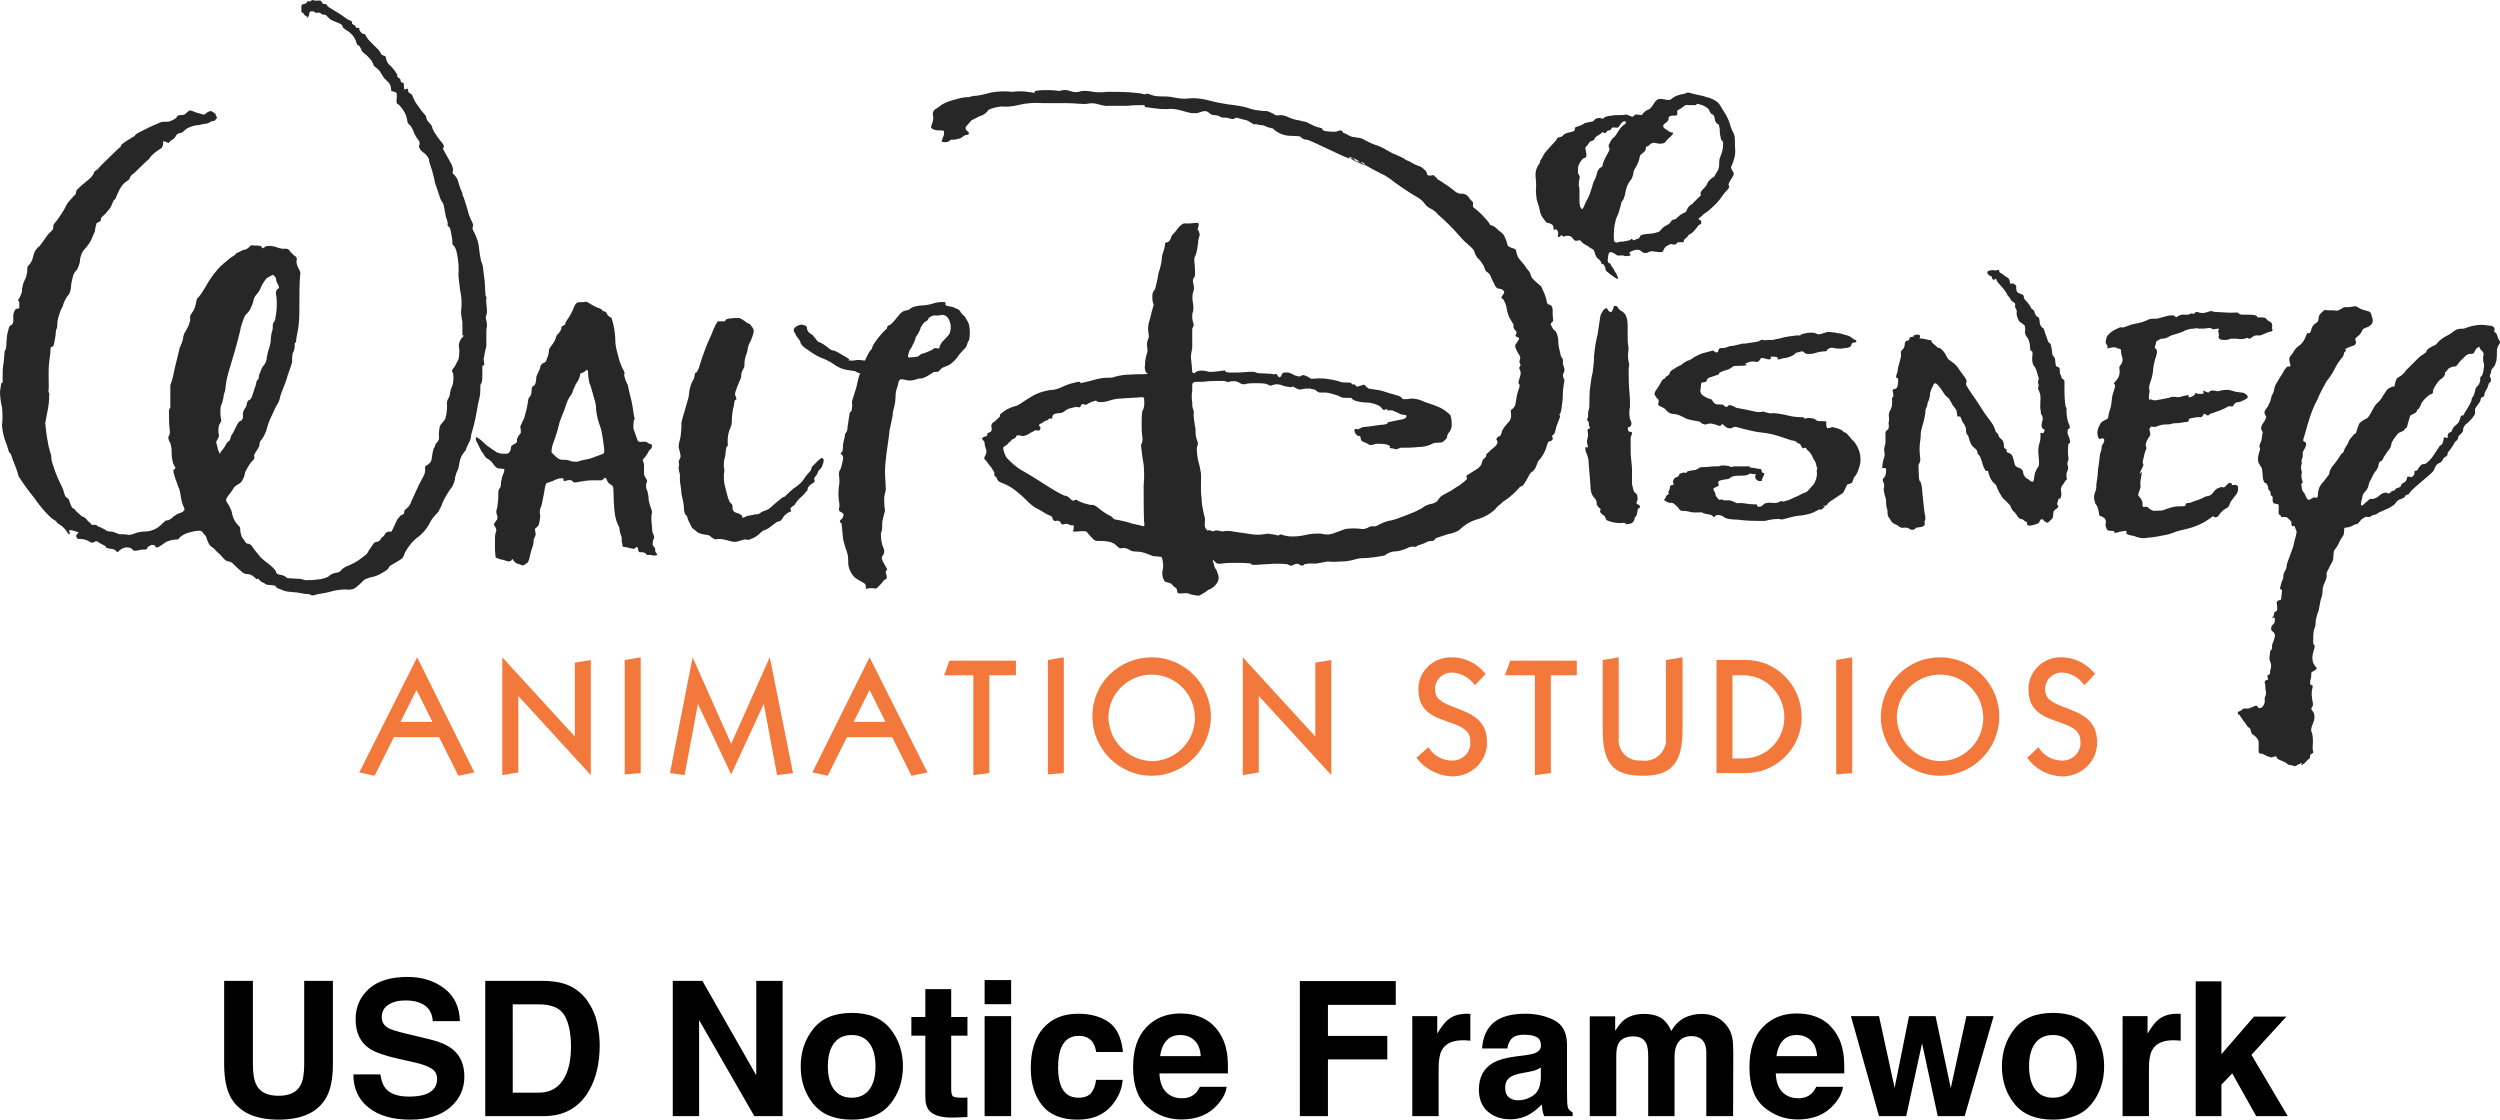 <?xml version="1.0" encoding="UTF-8" standalone="no"?>
<svg
   role="img"
   viewBox="-7.51 -7.51 375.766 168.289"
   version="1.1"
   id="svg11"
   sodipodi:docname="logo (2).svg"
   width="375.766"
   height="168.289"
   inkscape:version="1.3 (0e150ed, 2023-07-21)"
   xmlns:inkscape="http://www.inkscape.org/namespaces/inkscape"
   xmlns:sodipodi="http://sodipodi.sourceforge.net/DTD/sodipodi-0.dtd"
   xmlns="http://www.w3.org/2000/svg"
   xmlns:svg="http://www.w3.org/2000/svg">
  <defs
     id="defs11" />
  <sodipodi:namedview
     id="namedview11"
     pagecolor="#ffffff"
     bordercolor="#666666"
     borderopacity="1.0"
     inkscape:showpageshadow="2"
     inkscape:pageopacity="0.0"
     inkscape:pagecheckerboard="0"
     inkscape:deskcolor="#d1d1d1"
     inkscape:zoom="3.1923782"
     inkscape:cx="187.94766"
     inkscape:cy="72.98634"
     inkscape:window-width="1368"
     inkscape:window-height="847"
     inkscape:window-x="0"
     inkscape:window-y="25"
     inkscape:window-maximized="0"
     inkscape:current-layer="svg11" />
  <style
     id="style1">.st0{fill:#f2783c}.st1{fill:#272727}</style>
  <style
     id="style2">.st0{fill:#f2783c}.st1{fill:#272727}</style>
  <style
     id="style3">.st0{fill:#f2783c}.st1{fill:#272727}</style>
  <style
     id="style4">.st0{fill:#f2783c}.st1{fill:#272727}</style>
  <style
     id="style5">.st0{fill:#f2783c}.st1{fill:#272727}</style>
  <style
     id="style6">.st0{fill:#f2783c}.st1{fill:#272727}</style>
  <style
     id="style7">.st0{fill:#f2783c}.st1{fill:#272727}</style>
  <style
     id="style8">.st0{fill:#f2783c}.st1{fill:#272727}</style>
  <style
     id="style9">.st0{fill:#f2783c}.st1{fill:#272727}</style>
  <style
     id="style10">.st0{fill:#f2783c}.st1{fill:#272727}</style>
  <style
     id="style11">.st0{fill:#f2783c}.st1{fill:#272727}</style>
  <g
     id="Layer_1-2"
     transform="translate(-7.51,-7.51)">
    <g
       id="Group_14">
      <path
         id="Path_1"
         d="m 56.3,116.6 2.9,-5.8 H 66 l 2.9,5.8 2.4,-0.5 -8.6,-17.3 -8.7,17.3 z m 3.9,-8.1 2.4,-4.8 2.4,4.8"
         class="st0" />
      <path
         id="Path_2"
         d="M 75.5,116.5 V 98.8 l 10.9,11.9 V 99.6 l 2.4,-0.4 v 17.3 L 77.9,104.6 v 11.5"
         class="st0" />
      <path
         id="Path_3"
         d="M 93.9,116.4 V 99.2 l 2.4,-0.4 v 17.4"
         class="st0" />
      <path
         id="Path_4"
         d="m 100.7,116.2 3.4,-17.4 5.8,13 5.8,-13 3.5,17.4 -2.4,0.3 -2,-10.7 -4.9,10.6 -5,-10.6 -2,10.7"
         class="st0" />
      <path
         id="Path_5"
         d="m 124.4,116.6 2.9,-5.8 h 6.8 l 2.9,5.8 2.4,-0.5 -8.7,-17.3 -8.6,17.3 z m 3.9,-8.1 2.4,-4.8 2.4,4.8"
         class="st0" />
      <path
         id="Path_6"
         d="m 141.9,101.5 0.8,-2.2 h 10 v 2.2 h -4 v 14.7 l -2.4,0.3 v -15"
         class="st0" />
      <path
         id="Path_7"
         d="M 157.5,116.4 V 99.2 l 2.4,-0.4 v 17.4"
         class="st0" />
      <path
         id="Path_8"
         d="m 164.2,107.7 c 0,4.9 4,8.9 8.9,8.9 4.9,0 8.9,-4 8.9,-8.9 0,-4.9 -4,-8.9 -8.9,-8.9 -4.9,0 -8.9,3.9 -8.9,8.8 z m 2.4,0 c 0.1,-3.6 3.1,-6.4 6.7,-6.3 3.6,0.1 6.4,3.1 6.3,6.7 -0.1,3.5 -3,6.3 -6.5,6.3 -3.6,-0.1 -6.5,-3.1 -6.5,-6.7"
         class="st0" />
      <path
         id="Path_9"
         d="M 186.8,116.5 V 98.8 l 10.9,11.9 V 99.6 l 2.4,-0.4 v 17.3 l -10.9,-11.9 v 11.5"
         class="st0" />
      <path
         id="Path_10"
         d="m 214.7,112.3 c 0.7,1.2 1.9,1.9 3.2,2 1.5,0.2 2.9,-0.8 3.1,-2.3 v -0.6 c 0,-3.9 -7.8,-1.8 -7.8,-7.7 -0.1,-2.6 2,-4.8 4.7,-4.9 h 0.6 c 1.9,0.1 3.6,1 4.8,2.5 l -1.6,1.7 c -0.8,-1.1 -2,-1.8 -3.3,-1.9 -1.4,-0.1 -2.6,0.9 -2.7,2.3 v 0.3 c 0,3.5 7.8,1.9 7.8,7.8 0.1,2.8 -2.2,5.1 -5,5.2 h -0.3 c -2.1,-0.1 -4,-1.1 -5.3,-2.8"
         class="st0" />
      <path
         id="Path_11"
         d="m 226.2,101.5 0.8,-2.2 h 10 v 2.2 h -3.9 v 14.7 l -2.4,0.3 v -15"
         class="st0" />
      <path
         id="Path_12"
         d="m 252.9,98.8 v 10.8 c 0,5.2 -1.7,7 -6,7 -4.7,0 -6,-2.1 -6,-7 V 99.2 l 2.4,-0.4 v 12.1 c -0.2,1.7 1.1,3.3 2.8,3.4 h 0.6 c 1.8,0.3 3.4,-0.9 3.7,-2.7 V 99.2"
         class="st0" />
      <path
         id="Path_13"
         d="m 258,116.2 h 4.2 c 4.7,0.1 8.6,-3.7 8.6,-8.4 0,-4.7 -3.7,-8.6 -8.4,-8.6 H 258 Z m 2.4,-14.7 h 1.8 c 3.5,0.1 6.1,3.1 6,6.5 -0.1,3.3 -2.7,5.9 -6,6 h -1.8"
         class="st0" />
      <path
         id="Path_14"
         d="M 276,116.4 V 99.2 l 2.4,-0.4 v 17.4"
         class="st0" />
      <path
         id="Path_15"
         d="m 282.7,107.7 c 0,4.9 4,8.9 8.9,8.9 4.9,0 8.9,-4 8.9,-8.9 0,-4.9 -4,-8.9 -8.9,-8.9 -4.9,0 -8.8,3.9 -8.9,8.9 0,-0.1 0,-0.1 0,0 z m 2.4,0 c 0.1,-3.6 3.1,-6.4 6.7,-6.3 3.6,0.1 6.4,3.1 6.3,6.7 -0.1,3.5 -3,6.3 -6.5,6.3 -3.6,-0.1 -6.5,-3.1 -6.5,-6.7"
         class="st0" />
      <path
         id="Path_16"
         d="m 306.4,112.3 c 0.7,1.2 1.9,1.9 3.2,2 1.5,0.2 2.9,-0.8 3.1,-2.3 v -0.6 c 0,-3.9 -7.8,-1.8 -7.8,-7.7 -0.1,-2.6 2,-4.8 4.6,-4.9 h 0.6 c 1.9,0.1 3.6,1 4.8,2.5 l -1.6,1.7 c -0.8,-1.1 -1.9,-1.8 -3.2,-1.9 -1.4,-0.1 -2.6,0.9 -2.7,2.3 v 0.3 c 0,3.5 7.8,1.9 7.8,7.8 0.1,2.8 -2.2,5.1 -5,5.2 h -0.3 c -2.1,-0.1 -4,-1.1 -5.2,-2.8"
         class="st0" />
      <path
         id="Path_17"
         d="m 40.1,41.8 c -0.3,0.3 -0.5,0.7 -0.7,1 -0.2,0.5 -0.4,0.9 -0.7,1.3 -0.3,0.3 -0.5,0.6 -0.6,1 0,0.3 -0.3,1 -0.5,1.4 -0.2,0.4 -0.7,0.8 -0.8,1 -0.3,0.7 -0.6,1.5 -0.7,2.2 -0.3,1.4 -1.3,4.8 -1.5,5.4 -0.3,1 -0.6,2 -0.7,3.1 0,0.7 -0.3,0.9 -0.3,1.5 -0.1,0.5 -0.2,0.9 -0.4,1.3 -0.1,0.6 -0.1,1.2 0,1.9 0.2,0.5 -0.2,0.7 -0.3,1.1 -0.1,0.5 -0.1,1 0,1.4 0.1,0.3 -0.4,0.8 -0.4,1.1 l 0.3,1.2 c 0.2,0.3 0.2,0.7 0.3,0.4 0.1,-0.3 0.4,-0.5 0.5,-0.7 0.1,-0.1 0.2,-0.3 0.3,-0.5 0.1,-0.2 0.3,-0.5 0.5,-0.6 0.3,-0.2 0.2,-0.6 0.4,-0.9 0.3,-0.4 0.5,-0.9 0.7,-1.3 0.1,-0.2 0.3,-0.7 0.6,-0.8 0.3,-0.1 0.5,-0.5 0.4,-0.9 0,-0.4 0.1,-0.7 0.3,-1 0.2,-0.2 0.3,-0.5 0.3,-0.8 0.1,-0.2 0.1,-0.4 0.4,-0.5 0.3,-0.1 0.4,-0.6 0.6,-1.2 l 0.4,-1.2 c 0,0 0,-0.4 0.2,-0.6 0.2,-0.1 0.2,-0.3 0.2,-0.5 0,-0.2 0.1,-0.4 0.2,-0.6 0.1,-0.3 0.2,-0.6 0.4,-0.9 0.4,-0.4 0.6,-0.9 0.6,-1.4 0.1,-0.5 0.2,-1 0.4,-1.5 0.1,-0.4 0.2,-0.8 0.2,-1.2 0,-0.3 0.1,-0.9 0.2,-1.2 C 41,49.5 41,49.3 41,49 c 0,-0.2 0,-0.3 0.1,-0.5 0.2,-0.2 0.3,-0.5 0.3,-0.8 0.1,-0.4 0.2,-1.2 0.2,-1.9 0,-0.5 0,-1 -0.1,-1.5 -0.1,-0.2 0,-0.8 0.3,-0.9 0.3,-0.1 0,-0.6 0,-0.6 0,0 -0.3,-0.5 -0.3,-0.8 0,-0.3 -0.3,-0.6 -0.5,-0.7 z m 6,-39.2 C 46.3,2.5 45.8,2.3 45.8,2.3 45.8,2.3 45.7,2.1 45.6,2 45.5,1.9 45.4,1.9 45.4,1.9 45.3,1.8 45.3,1.7 45.3,1.6 V 1.1 c 0,-0.1 0,-0.3 0.1,-0.4 0.2,-0.1 0.4,-0.1 0.6,-0.2 l 0.2,-0.3 h 0.5 c 0,0 0.1,-0.2 0.3,-0.2 0.2,0.1 0.4,0.1 0.6,0.1 0.3,0 0.6,-0.1 0.7,0.1 0.1,0.2 0.2,0.4 0.4,0.4 0.2,0 0.3,0 0.4,0.1 0.1,0.1 0,0.2 0.5,0.5 0.5,0.3 1.7,1 2.2,1.4 0.3,0.2 0.5,0.4 0.9,0.5 0.2,0.1 0.2,0.2 0.2,0.3 0,0.1 0,0.2 0.2,0.3 0.2,0.1 0.3,0.1 0.3,0.2 0,0.1 0.1,0.2 0.2,0.3 H 54 v 0.2 c 0,0.1 0.1,0.3 0.2,0.4 0.1,0.1 0.2,0.2 0.4,0.3 0.1,0 0.3,0 0.3,0.1 0.2,0.4 0.4,0.7 0.7,1 l 1.2,1.2 c 0.5,0.5 0.4,0.8 0.7,0.9 0.3,0.1 0.5,0.1 0.5,0.4 0.1,0.5 0.3,0.9 0.7,1.2 0.4,0.4 0.7,0.8 1,1.3 0,0.2 0,0.4 0.2,0.5 0.2,0.1 0.3,0.2 0.3,0.4 0,0.2 0.2,0.3 0.2,0.3 0,0 0.4,0.1 0.3,0.2 0,0.3 0,0.6 0.1,0.9 0,0 0.4,-0.3 0.5,-0.1 0.1,0.2 0,0.3 0.1,0.4 0,0.1 0.1,0.2 0.2,0.2 0.2,0.1 0.3,0.2 0.4,0.4 0.2,0.6 0.5,1.1 0.9,1.6 0.3,0.5 1,1.3 1,1.3 0.1,0.1 0.2,0.3 0.2,0.5 0,0.1 0.1,0.3 0.2,0.4 l 0.6,0.7 c 0.1,0.5 0.3,0.9 0.6,1.3 0.3,0.4 0.6,0.9 0.9,1.2 0.1,0.1 0.4,0.5 0.3,0.7 -0.1,0.2 -0.2,0.2 0,0.5 0.2,0.3 0.8,1.5 1,1.8 0.2,0.3 0.3,0.6 0.4,1 0,0.4 -0.2,0.7 0.1,0.8 0.3,0.3 0.6,0.7 0.7,1.2 0.1,0.4 0.3,0.9 0.4,1.2 0.1,0.3 0.2,0.2 0.2,0.5 0,0.2 0.1,0.4 0.2,0.6 0,0 0.6,1.8 0.7,2.3 0.1,0.5 0.6,1.4 0.7,1.7 0.1,0.3 -0.2,0.4 0,0.9 0.3,0.5 0.5,1.1 0.7,1.6 0.1,0.4 0.2,0.9 0.2,1.1 0,0.2 0.2,1.5 0.3,1.9 0.1,0.3 0.3,0.7 0.3,1 0,0.3 0.3,2.1 0.3,2.8 0,0.7 0.1,1.5 0.1,1.5 0,0 0.2,0.1 0.1,0.4 -0.1,0.3 0.1,1.4 0.1,1.8 0,0.4 -0.1,0.7 -0.2,1 0.1,0.4 0.2,0.9 0.2,1.3 -0.1,0.4 -0.1,0.8 -0.1,1.1 V 52 c -0.1,0.5 -0.2,0.9 -0.2,0.9 -0.1,0.3 -0.1,0.7 -0.2,1 0,0.5 0.2,1 0,1 -0.2,0 -0.2,0.2 -0.2,0.4 v 1 c 0,0.4 0,0.8 -0.1,1.2 -0.1,0.2 -0.2,0.2 -0.2,0.6 0,0.7 0,1.3 -0.2,2 -0.2,0.7 -0.2,1.1 -0.5,2.6 -0.3,1.5 -0.7,2.6 -0.7,2.8 0,0.3 -0.1,0.7 -0.3,1 -0.1,0.2 -0.5,1 -0.5,1.2 -0.3,0.3 -0.5,0.6 -0.7,1 -0.2,0.5 -0.3,1.1 -0.4,1.7 -0.2,0.4 -0.4,0.9 -0.5,1.4 0,0.4 -0.2,0.9 -0.4,1.3 -0.6,0.8 -1.1,1.6 -1.5,2.5 -0.1,0.4 -0.3,0.7 -0.5,1.1 -0.1,0.3 -0.4,0.5 -0.8,1 -0.3,0.3 -0.5,0.7 -0.7,1.1 -0.4,0.7 -0.9,1.3 -1.5,1.8 -0.9,0.6 -1.6,1.5 -2.1,2.4 -0.4,0.9 -0.2,0.8 -1,1.3 -0.8,0.5 -1.3,0.7 -1.4,0.9 -0.1,0.2 -0.1,0.4 -1.2,1 -0.5,0.3 -1.1,0.5 -1.7,0.6 -0.4,0.2 -0.5,0.1 -0.9,0.4 -0.5,0.5 -1,1 -1.5,1.3 -0.4,0.1 -0.8,0.2 -1.2,0.1 -0.7,0 -1.5,0.1 -2.2,0.3 -0.7,0.2 -1.3,0.3 -2,0.4 -0.3,0.1 -0.7,0.2 -0.9,0.2 -0.2,0 -0.2,-0.2 -0.5,-0.2 -0.5,0 -1,-0.1 -1.5,-0.2 -0.5,-0.1 -1.2,-0.1 -1.8,-0.2 -0.6,-0.1 -1,-0.4 -1.2,-0.4 -0.2,-0.1 -0.4,-0.2 -0.5,-0.4 0,0 0,-0.1 -0.2,-0.1 -0.2,0 -0.8,-0.1 -1,-0.1 -0.2,0 -0.2,-0.1 -0.6,-0.3 -0.3,-0.1 -0.5,-0.3 -0.7,-0.5 0,0 0,-0.2 -0.2,-0.1 -0.2,0.1 -0.2,0 -0.3,-0.1 -0.2,-0.2 -0.4,-0.3 -0.5,-0.4 -0.2,-0.1 -0.4,-0.2 -0.6,-0.2 -0.4,0 -0.7,-0.1 -1,-0.4 -0.5,-0.4 -1.1,-1 -1.3,-1.2 -0.2,-0.2 -0.2,-0.2 -0.6,-0.3 -0.4,-0.1 -0.5,-0.1 -1,-0.7 -0.5,-0.6 -1,-0.9 -1.1,-1.1 -0.1,-0.2 -0.6,-0.4 -0.8,-0.7 -0.2,-0.3 -0.4,-0.8 -0.5,-1.2 -0.1,-0.2 -0.3,-0.4 -0.5,-0.6 -0.1,-0.3 -0.5,-0.4 -0.8,-0.3 -0.5,0 -1,0.2 -1.5,0.3 -0.5,0.2 -0.9,0.4 -1.2,0.7 -0.2,0.2 0,0.3 -0.6,0.3 -0.5,0 -1.1,0.2 -1.5,0.4 -0.4,0.3 -0.8,0.6 -1.3,0.8 -0.3,0 -0.2,-0.2 -0.3,-0.3 -0.2,-0.1 -0.3,-0.1 -0.5,-0.1 l -0.6,0.3 c 0,0 0,0.4 -0.4,0.4 -0.3,0 -0.6,0 -0.9,0.1 -0.3,0.1 -0.9,0.1 -0.9,0 -0.1,-0.2 -0.4,-0.4 -0.7,-0.4 -0.5,-0.1 -0.9,0.1 -1.3,0.4 -0.2,0.3 -0.4,0.3 -0.5,0.2 -0.1,-0.1 -0.1,-0.3 -0.7,-0.4 -0.3,0 -0.6,-0.1 -0.9,-0.2 v -0.2 l -0.6,-0.3 c -0.4,-0.2 -0.8,-0.6 -1,-0.4 -0.2,0.2 -0.5,0.2 -0.7,0.1 C 13.3,81.3 13.1,81.2 12.7,81.1 12.4,81 12,81 11.7,81 c 0,0 -0.4,-0.4 -0.2,-0.6 0.2,-0.2 0.4,-0.5 0.3,-0.4 -0.3,-0.1 -0.7,-0.2 -1,-0.3 0,0 -0.6,-0.1 -0.4,0.2 0.2,0.3 0.1,0.7 -0.3,0.1 C 9.8,79.5 9.4,79.1 8.9,78.8 8.7,78.7 8.5,78.5 8.4,78.3 7.6,78 6,76.1 5.2,74.9 4.3,73.8 3.5,72.7 2.8,71.6 2.6,70.8 2.3,70 2,69.3 1.8,68.9 1.7,68.2 1.5,68.1 1.3,68 1.3,67.7 1,66.8 0.6,65.9 0.4,65 0.3,64 0.4,63.1 0.4,62.1 0.3,61.2 0.1,60.4 0,59.6 0,58.8 0.1,58.4 0.1,58 0.2,57.6 L 0.4,57.5 V 56 C 0.4,55.4 0.5,54.7 0.6,54.1 0.6,53.6 0.7,53 0.7,52.8 0.8,52.7 0.8,52.5 0.9,52.4 1,51.6 1,50.5 1.1,50.2 1.2,49.9 1.3,49.3 1.4,49.1 1.5,48.9 1.8,48.8 1.8,48.8 1.9,48.6 2,48.5 2,48.3 v -0.9 c 0,-0.2 0.1,-0.5 0.2,-0.7 0.1,-0.2 0.2,-0.3 0.3,-0.3 0.1,0 0.3,0 0.4,-0.1 V 45.4 L 2.7,45.1 c 0.2,-0.2 0.3,-0.5 0.4,-0.7 0.1,-0.2 0.1,-0.3 0.2,-0.5 0,0 0,-0.6 0.1,-0.9 C 3.5,42.5 3.7,42.1 3.9,41.7 4,41.3 4.1,41 4.1,40.6 4.1,40.3 4.1,40 4.3,39.9 4.7,39.5 4.9,39 5,38.5 5.1,38 5.3,37.6 5.6,37.3 6.1,36.7 5.8,37.2 5.8,37.2 5.8,37.2 6.7,36 7.1,35.4 7.5,34.8 8,34.7 8,34.2 c 0,-0.5 0.1,-0.5 0.5,-1 0.4,-0.5 1.1,-1.6 1.3,-2 0.2,-0.5 0.5,-0.9 0.9,-1.3 0.4,-0.5 0.7,-0.7 0.7,-0.8 0,-0.1 0.1,-0.5 0.1,-0.5 0.4,-0.4 0.8,-0.8 1.2,-1.1 0.9,-0.7 1.3,-1.1 1.4,-1.5 0.1,-0.4 0.5,-0.4 0.7,-0.7 0.2,-0.3 1.4,-1.4 2.3,-2.3 0.9,-0.9 1,-0.9 1,-0.9 l 0.2,-0.4 c 0.5,-0.4 1,-0.7 1.5,-1 0.2,-0.1 0.3,-0.2 0.5,-0.3 0,0 -0.2,0 0.4,-0.4 l 1.8,-0.9 c 0.6,-0.3 1.2,-0.5 1.6,-0.7 0.4,-0.2 1.1,0 1.5,-0.2 0.3,-0.1 0.7,-0.3 0.9,-0.5 0.1,-0.1 0.1,-0.4 0.6,-0.4 0.5,0 0.7,-0.1 0.9,-0.3 0.2,-0.2 0.4,-0.4 0.6,-0.4 0.2,0 1,0.4 1.2,0.4 0.2,0 0.9,0.4 1.1,0.1 0.2,-0.2 0.5,-0.4 0.8,-0.4 0.2,0 0.6,0.4 0.7,0.4 0,0.3 0.1,0.4 0.2,0.5 0.1,0.1 -0.1,0.2 -0.2,0.4 -0.1,0.2 -0.4,0.2 -0.5,0.2 -0.1,0 -0.2,0.1 -0.4,0.2 -0.2,0.1 -0.4,0.2 -0.6,0.2 -0.3,0 -0.5,0.1 -1,0.2 -0.6,0 -1.2,0.2 -1.8,0.5 -0.4,0.3 -0.7,0.7 -1,0.7 -0.3,0 -0.6,0.2 -0.7,0.5 -0.1,0.2 -0.3,0.4 -0.5,0.5 -0.2,0.1 -0.3,0.2 -0.4,0.3 -0.1,0.1 -0.1,0.3 -0.4,0.1 -0.3,-0.2 -0.7,-0.2 -0.6,0 0.1,0.2 -0.1,0.8 -0.3,0.9 -0.2,0.1 -0.9,0.6 -1.1,0.8 -0.2,0.2 -0.6,0.5 -0.6,0.7 -0.6,0.5 -1.8,1.7 -2,1.9 -0.2,0.2 -0.4,0.4 -0.6,0.5 -0.2,0.2 -0.4,0.4 -0.4,0.6 -0.1,0.3 -0.5,0.4 -0.9,0.8 -0.5,0.5 -0.8,1.2 -1.1,1.9 -0.1,0.5 -0.4,0.5 -0.5,0.8 -0.2,0.5 -0.4,1 -0.8,1.4 -0.6,0.8 -0.9,0.8 -1,1.1 -0.1,0.3 0,0.4 -0.2,0.5 -0.2,0.1 -0.5,0.2 -0.5,0.3 0,0.1 -0.3,1 -0.2,1.1 -0.3,0.6 -0.5,1.3 -0.9,1.9 -0.3,0.4 -0.6,0.8 -0.9,1.1 -0.3,0.5 -0.5,1.1 -0.5,1.7 -0.1,0.4 -0.2,0.7 -0.4,1.1 -0.3,0.3 -0.5,0.6 -0.6,0.9 -0.1,0.4 -0.2,0.8 -0.3,1.3 0,0.5 -0.1,1.1 -0.3,1.5 -0.5,0.5 -0.8,1.2 -1,1.9 C 9,46.8 9,47 8.9,47.3 8.7,47.8 8.6,48.4 8.6,49 c 0,0.4 -0.2,0.5 -0.2,0.8 0,0.3 -0.1,1.1 -0.2,1.5 -0.1,0.4 -0.1,0.7 -0.3,0.8 -0.1,0 -0.3,0.1 -0.3,0.2 0,0.5 0,0.5 -0.2,2.1 -0.2,1.6 0,3.7 -0.1,4.2 -0.1,0.5 0.2,0.4 0.1,0.7 0,0.9 -0.1,1.8 -0.3,2.7 -0.1,0.5 -0.2,1.1 -0.3,1.6 0.1,1 0.2,1.9 0.4,2.9 0.1,0.7 0.3,1.3 0.5,2 0,0.5 0.1,1 0.3,1.5 0.2,0.6 0.4,1.2 0.7,1.9 0.3,0.7 0.7,1.4 0.8,1.7 0.1,0.4 0.2,0.8 0.4,1.1 0.1,0.1 0.4,0.2 0.5,0.5 0.1,0.3 0.3,1.1 0.6,1.2 0.2,0.1 0.3,0.2 0.4,0.4 0.3,0.3 0.6,0.5 0.9,0.8 0.4,0.1 0.7,0.4 0.9,0.7 0,0 0.5,0.4 0.6,0.6 0,0 0.7,-0.1 0.8,0.1 0.1,0.2 0.5,0.2 0.6,0.3 0.1,0.1 0.5,0.2 0.7,0.4 0.3,0.2 0.6,0.2 0.9,0.2 0.3,0 1.1,0.5 1.4,0.4 0.4,0 0.7,0 1.1,0.1 0.3,0 0.7,-0.1 0.9,-0.2 0.5,-0.2 1,-0.3 1.5,-0.3 0.7,0 1.4,-0.2 2,-0.6 0.6,-0.4 1.2,-1.2 1.4,-1.1 0.2,0.1 0.5,-0.2 0.7,-0.3 0.3,-0.3 0.6,-0.5 1,-0.7 0.4,-0.1 1.1,-0.4 0.9,-0.8 C 27.5,76 27.4,75.7 27.3,75.3 27.2,75 27.1,73.8 26.9,73.4 26.7,73 26.6,72.5 26.4,72.1 c -0.1,-0.3 -0.2,-0.7 -0.3,-1 0,-0.2 -0.1,-0.5 0,-0.5 0.1,0 0.4,-0.3 0.2,-0.4 L 26,69.6 c -0.1,-0.5 -0.2,-0.9 -0.2,-1.4 0,-0.5 0,-1 -0.2,-1.6 -0.2,-0.3 -0.3,-0.6 -0.3,-0.9 0.2,-0.3 0.3,-0.7 0.2,-1.1 -0.1,-1 -0.1,-1.9 -0.1,-2.9 0,-0.3 0.2,-0.3 0.2,-0.5 V 57.9 L 25.9,57 c 0.2,-0.7 0.3,-1.5 0.5,-2.2 0.2,-0.8 0.4,-1.6 0.6,-2.5 0.2,-0.4 0.4,-0.9 0.5,-1.3 0,-0.3 0.1,-0.6 0.2,-0.9 0.3,-0.4 0.5,-0.9 0.7,-1.3 0.1,-0.4 0.2,-0.6 0.2,-0.8 -0.1,-0.3 0,-0.7 0.2,-0.9 0.3,-0.4 0.5,-0.8 0.6,-1.3 l 0.2,-0.9 0.3,-0.3 c 0.4,-0.5 0.7,-1 1,-1.5 0.5,-0.9 1.1,-1.8 1.8,-2.6 0.6,-0.7 1.3,-1.2 2,-1.8 0.3,-0.2 0.6,-0.3 0.7,-0.5 0.1,-0.2 0.3,-0.2 0.5,-0.3 l 0.6,-0.3 c 0.2,-0.1 0.2,0 0.4,-0.1 0.3,-0.1 0.5,-0.3 0.7,-0.5 0.1,-0.2 0.4,-0.1 0.6,-0.1 0.2,0 0.7,0 1,0.1 0.2,0 0.1,0.4 0.3,0.3 0.2,-0.1 0.4,-0.2 0.5,-0.3 0.5,-0.1 1,0 1.4,0.1 0.5,0.2 0.9,0.3 1.4,0.3 0.3,-0.1 0.7,0.1 0.8,0.4 l 0.6,0.6 c 0,0 0.5,0.2 0.4,0.6 -0.1,0.4 0,0.8 0.2,1.2 0.1,0.2 0.5,0.8 0.3,1.2 -0.1,1.5 -0.1,2.9 -0.1,4.4 0,1.2 0,2.5 -0.2,3.7 -0.1,0.6 -0.3,1.3 -0.3,1.9 0,0.1 -0.3,0.1 -0.2,0.5 0,0.4 -0.1,0.9 -0.3,1.2 -0.1,0.4 -0.1,0.9 -0.1,1.3 0,0.3 -0.7,2 -0.8,2.5 -0.1,0.5 -0.9,2.2 -1,2.8 -0.1,0.4 -0.2,0.8 -0.5,1.2 -0.2,0.3 -0.7,1.5 -1,2.1 -0.3,0.6 -0.4,1.2 -0.6,1.8 -0.2,0.5 -0.4,0.9 -0.7,1.3 -0.2,0.2 -0.3,0.4 -0.3,0.7 0,0.2 -0.1,0.4 -0.2,0.6 -0.1,0.2 -0.7,0.9 -0.6,1.2 0.1,0.2 0,0.5 -0.2,0.6 -0.4,0.4 -0.7,0.9 -0.9,1.3 -0.1,0.2 -0.3,0.5 -0.3,0.7 0,0.2 -0.3,1.1 -0.7,1.4 -0.4,0.3 -0.8,0.4 -1,0.8 -0.2,0.4 -0.9,1.2 -1,1.4 -0.1,0.2 -0.2,0.4 0,0.7 0.3,0.4 0.5,0.8 0.7,1.3 0.1,0.5 0.2,1 0.5,1.5 0.3,0.6 0.8,0.8 0.8,1.1 0,0.5 0.1,1 0.3,1.4 0.3,0.3 0.5,0.8 0.7,0.9 0.3,0 0.5,0.1 0.7,0.3 0.4,0.6 0.9,1.2 1.4,1.8 0.3,0.3 0.7,0.6 1.1,0.9 0.4,0.3 1.2,1 1.2,1.3 0,0.3 0.6,0.4 0.6,0.4 0.2,0 0.5,0.1 0.7,0.2 0.2,0.1 0.2,0.3 0.5,0.3 0.3,0 1.2,0.1 1.6,0.1 0.4,0 0.6,0.1 1,0.2 0.6,0 1.2,0 1.8,-0.1 0.6,0 1.1,-0.2 1.6,-0.4 0.3,-0.3 0.7,-0.5 1.1,-0.6 0.3,0 0.6,-0.1 0.8,-0.3 0.3,-0.4 0.7,-0.6 1.2,-0.8 0.7,-0.3 1.3,-0.6 1.9,-1.1 1.2,-0.8 0.9,-0.9 1.3,-1.4 0.4,-0.5 0.5,-0.9 0.8,-1 0.3,-0.1 0.6,-0.1 0.7,-0.3 0.1,-0.2 0.3,-0.4 0.4,-0.5 0.2,-0.1 0.3,-0.3 0.4,-0.5 0.2,-0.2 0.4,-0.3 0.6,-0.3 0.2,0 0.3,0.1 0.4,-0.1 0.1,-0.2 0.7,-1.5 0.8,-1.7 0.1,-0.2 0.3,-0.3 0.4,-0.5 0.1,-0.2 0.5,-0.2 0.6,-0.4 0.1,-0.2 0,-0.4 0.2,-0.6 0.4,-0.3 0.8,-0.7 0.9,-1.2 0.4,-0.9 0.8,-1.7 1.2,-2.6 0.7,-1.3 0.9,-1.6 0.9,-2.1 0,-0.5 -0.1,-0.6 0.3,-0.8 0.4,-0.2 0.7,-0.6 0.7,-1.1 0.1,-0.5 0.1,-0.9 0.3,-1.4 0.2,-0.2 0.2,-0.7 0.4,-0.8 0.2,-0.2 0.4,-0.5 0.4,-0.8 -0.1,-0.6 0,-1.1 0.1,-1.7 0.2,-0.5 0.6,-0.7 0.8,-1.1 0.2,-0.6 0.3,-1.3 0.3,-2 -0.1,-0.4 0,-0.9 0.3,-1.3 0.2,-0.5 0.1,-0.9 0.4,-1.5 0.3,-0.7 0.3,-1.4 0.2,-2.1 -0.2,-0.2 -0.2,-0.5 0,-0.7 0.2,-0.2 0.3,-0.4 0.4,-0.6 l 0.2,-0.4 c 0.2,-0.3 0.3,-0.6 0.3,-1 0,-0.4 0.1,-0.7 0,-1.1 -0.1,-0.4 0,-0.8 0.2,-1.2 0.1,-0.2 0.3,-0.4 0.4,-0.5 0.2,-0.2 0,-0.1 -0.1,-0.3 v -1.9 c -0.1,-0.5 -0.2,-1 -0.2,-1.6 0.1,-0.8 0.1,-1.6 0,-2.4 -0.2,-1 -0.3,-2 -0.4,-3 0.1,-1.1 0,-2.2 -0.2,-3.2 C 68.6,37.7 68.5,37.3 68.2,36.9 68,36.8 68,36.8 68,36.4 68,35.8 67.8,35.1 67.7,34.5 67.6,34.3 67.6,34.2 67.5,34.1 67.3,34 67.2,33.9 67.3,33.7 c 0,-0.2 0,-0.2 -0.1,-0.6 C 67.1,32.7 67,32.7 67,32.5 66.9,32 66.8,31.4 66.7,30.9 c -0.1,-0.5 -0.4,-0.7 -0.5,-1 l -0.6,-1.8 c -0.1,-0.3 -0.3,-0.7 -0.3,-1.1 -0.2,-0.8 -0.4,-1.6 -0.7,-2.4 -0.2,-0.5 0,-0.6 -0.3,-1 -0.2,-0.3 -0.4,-0.5 -0.7,-0.7 -0.3,-0.2 -0.7,-0.7 -0.6,-1 0.1,-0.3 0.2,-0.5 -0.3,-1.1 C 62.4,20.4 62.2,19.9 62,19.4 61.9,19.2 61.8,19 61.6,18.8 61.3,18.6 61.2,18.3 61.2,18 c -0.1,-0.6 -0.4,-1.2 -0.7,-1.6 -0.2,-0.3 -0.4,-0.5 -0.6,-0.7 -0.2,-0.1 -0.3,-0.1 -0.3,-0.5 0,-0.4 0.1,-1 0,-1.2 -0.1,-0.2 -0.2,-0.1 -0.3,-0.2 -0.1,-0.1 -0.5,0 -0.5,-0.2 0,-0.4 -0.1,-0.8 -0.3,-1.1 l -0.6,-0.6 c -0.3,-0.2 -0.6,-1 -1,-1.4 C 56.5,10.1 56.3,10 56.2,9.9 56.1,9.7 56.1,9.6 56,9.4 55.8,9 55.5,8.7 55.2,8.4 54.8,8.1 54.4,7.7 54.4,7.7 54.4,7.7 54.2,7.1 54,6.9 53.8,6.7 53.7,6.9 53.6,6.5 53.5,6.1 53.3,5.7 53,5.3 52.7,5 52.4,4.7 52,4.5 51.8,4.3 51.5,4.2 51.5,4 51.5,3.8 51.2,3.6 51.2,3.6 L 50.5,3.3 C 50.2,3.2 50,3.1 49.8,3 49.6,2.9 49.4,2.7 49.2,2.5 49.1,2.3 48.9,2.2 48.7,2.2 48.6,2.2 48.4,2.2 48.3,2.1 48.2,1.9 48,1.9 47.8,1.9 47.5,1.9 47.5,2 47.4,1.9 47.3,1.8 47.2,1.7 46.9,1.7 c -0.3,0 -0.4,0.1 -0.4,0.3 0,0.2 -0.2,0.8 -0.4,0.6"
         class="st1" />
      <path
         id="Path_18"
         d="m 82.9,68 c 0.4,0.4 1,1.1 1.5,1.1 0.4,0 0.8,0 1.1,0.1 0.4,0.2 0.8,0.2 1.3,0.2 0.4,-0.2 1.7,-0.4 2,-0.5 0.5,-0.2 1.1,-0.4 1.6,-0.6 0.3,-0.1 0.5,-0.1 0.4,-0.9 -0.1,-0.8 -0.3,-2.6 -0.6,-3.3 -0.3,-0.8 -0.5,-1.6 -0.6,-2.5 0,-0.6 -0.1,-1.2 -0.3,-1.7 -0.1,-0.4 -0.2,-0.8 -0.3,-1.1 -0.1,-0.3 -0.2,-0.8 -0.4,-1.2 -0.1,-0.5 -0.2,-1 -0.2,-1.5 0,0 0,-0.6 -0.2,-0.5 -0.2,0.1 -0.3,0.3 -0.6,0.4 -0.3,0.1 -0.4,0.1 -0.4,0.3 0,0.3 -0.2,0.6 -0.3,0.9 -0.3,0.4 -0.5,0.8 -0.7,1.3 -0.1,0.3 -0.2,0.7 -0.4,0.9 -0.4,0.5 -0.6,1.1 -0.8,1.7 -0.1,0.5 -0.9,2.1 -1,2.8 -0.2,0.9 -0.5,1.7 -0.8,2.6 -0.2,0.4 -0.3,0.9 -0.3,1.5 z M 72.1,66 c 0,0 0.5,0.4 0.9,0.8 0.4,0.4 0.6,0.4 0.8,0.6 l 0.9,0.6 c 0.4,0.2 0.9,0.2 1.4,0.2 0.5,0 0.7,-0.6 0.7,-0.9 0,-0.3 0.2,-0.4 0.6,-0.6 0.4,-0.2 0.3,-0.4 0.3,-0.7 0.1,-0.3 0.3,-0.6 0.5,-0.8 0.2,-0.2 0,-0.9 0,-1.1 0.2,-0.4 0.4,-0.9 0.6,-1.3 0.2,-0.7 0.4,-1.4 0.5,-2.1 0.1,-0.6 0.1,-0.9 0.3,-1 0.2,-0.3 0.3,-0.6 0.3,-0.9 0,-0.3 0,-0.7 0.3,-0.8 0.3,-0.1 0.4,-0.8 0.4,-1.2 0,-0.4 0.6,-1.3 0.6,-1.6 0,-0.3 0.3,-0.6 0.6,-0.7 0.3,-0.1 0.3,-0.3 0.4,-0.6 0.2,-0.4 0.3,-0.8 0.3,-1.2 0,-0.3 0.3,-0.6 0.5,-0.9 0.3,-0.4 0.5,-0.8 0.6,-1.2 0.1,-0.4 0.3,-0.3 0.5,-0.7 0.2,-0.2 0.3,-0.5 0.3,-0.8 l 0.5,-0.3 c 0.2,-0.2 0,-0.3 0.2,-0.5 0.5,-0.7 0.9,-1.4 1.2,-2.2 0.4,-0.9 0.7,-0.6 1.4,-0.7 0.3,-0.1 0.7,0 0.9,0.2 0.3,0.2 0.7,0.4 1.1,0.6 0.6,0.2 0.7,0.3 0.7,0.3 0,0 0.2,0.3 0.4,0.3 0.2,0 0.3,0.1 0.5,0.5 0.1,0.2 0.3,0.3 0.5,0.4 0.2,0.1 0.2,0.5 0.4,1.1 0.2,0.9 0.3,1.9 0.3,2.8 0.1,0.9 0.4,1.8 0.6,2.6 0.2,0.6 0.4,1.1 0.7,1.6 0.1,0.2 0.1,0.4 0,0.5 0,0 0.1,0.5 0.2,0.8 0.1,0.3 0.3,0.6 0.4,0.9 0,0.2 0.3,1.4 0.5,2.2 0.2,0.8 0.3,2 0.5,2.8 -0.2,0 -0.2,0.9 -0.2,1.4 0.2,0.6 0.4,1.1 0.6,1.7 0.1,0.3 0.4,0.4 0.6,0.3 h 0.7 c 0.2,0.1 0.3,0.2 0.5,0.3 0.2,0 0.4,0.1 0.4,0.3 0,0 0,0.4 -0.2,0.5 -0.2,0.1 -0.4,0.5 -0.5,0.7 -0.2,0.3 -0.4,0.6 -0.7,0.9 l 0.2,0.7 v 1.5 c 0.1,0.3 0.2,0.5 0.4,0.8 0.1,0.2 0.1,0.4 -0.1,0.6 0,0.4 0,0.8 0.2,1.1 0.1,0.4 0.2,0.9 0.2,1.4 0.1,0.4 0.2,0.8 0.3,1.1 0.1,0.2 0.2,0.5 0.2,0.7 -0.1,0.4 -0.1,0.8 -0.1,1.2 0.1,0.6 0.1,1.7 0.2,1.9 0.1,0.2 0.3,0.6 0.2,0.8 -0.2,0.3 -0.2,0.7 -0.2,1 0.1,0.2 0.3,0.4 0.4,0.6 -0.1,0.2 0,0.5 0.2,0.7 0.3,0.3 -0.3,0.3 -0.5,0.3 -0.3,-0.1 -0.7,-0.1 -1,-0.1 C 97,83 96.6,83 96.3,83 96,83.1 95.9,82.7 95.9,82.5 c 0,-0.1 -0.1,-0.3 -0.2,-0.3 l -0.4,0.3 c -0.2,0 -0.4,-0.1 -0.6,-0.1 -0.2,-0.1 -0.8,-0.2 -1,-0.2 -0.2,0 -0.1,-0.4 -0.2,-0.6 -0.1,-0.2 0,-0.7 -0.1,-1 -0.2,-0.4 -0.3,-0.9 -0.3,-1.3 -0.4,-0.7 -0.6,-1.4 -0.7,-2.2 -0.1,-0.5 -0.2,-2.6 -0.2,-3.4 0,-0.8 -0.2,-0.7 -0.6,-1 -0.4,-0.3 -0.3,-0.5 -0.5,-0.8 -0.2,-0.3 -0.5,0.3 -0.7,0.3 h -1.6 c -0.5,0 -1.7,0.2 -2.2,0.3 -0.5,0.1 -0.5,-0.2 -0.7,-0.3 -0.2,-0.1 -0.7,0 -1,0.1 -0.3,0.1 -0.2,-0.4 -0.2,-0.4 h -0.6 c -0.3,0.1 -0.7,0.2 -1,0.4 l -0.9,0.3 c -0.3,0.1 -0.4,1.6 -0.5,1.9 -0.1,0.3 -0.2,1.3 -0.4,1.7 -0.2,0.4 -0.2,0.9 -0.1,1.3 0,0.4 -0.1,0.9 -0.2,1.3 0,0.2 -0.4,0.5 -0.6,0.7 0,0.2 0.1,0.5 0.1,0.7 0.1,0.3 -0.3,0.7 -0.3,1.1 0,0.2 0,0.4 -0.1,0.7 -0.2,0.6 -0.4,1.2 -0.5,1.8 -0.2,0.9 -0.5,0.9 -0.5,0.9 L 78.6,85 77.7,84.7 C 77.4,84.6 77,84 77,84 l -0.2,0.3 c -0.2,0.1 -0.5,0.1 -0.7,0 -0.3,-0.1 -0.6,-0.2 -0.8,-0.2 -0.3,-0.1 -0.6,-0.2 -0.8,-0.3 0,0 -0.1,-0.9 -0.1,-1.2 v -1.4 c 0,-0.5 0,-1 0.2,-1.4 0,-0.3 -0.1,-0.6 -0.3,-0.8 -0.2,-0.2 0.2,-0.6 0.4,-0.9 0.1,-0.2 0.1,-0.5 0,-0.7 -0.1,-0.2 -0.1,-0.4 -0.1,-0.6 0.1,-0.3 0.2,-0.7 0.2,-1.1 0.1,-0.5 0.1,-1 0.1,-1.5 0,-0.3 0,-0.6 0.2,-0.8 0.2,-0.2 0.2,-0.6 0.2,-0.9 0.1,-0.5 0.2,-1 0.4,-1.4 0.1,-0.2 0.1,-0.4 0.1,-0.6 0,0 -0.7,-0.1 -0.9,-0.1 -0.2,0 -0.6,-0.4 -0.8,-0.7 -0.2,-0.3 -0.5,-0.6 -0.9,-0.8 -0.3,-0.1 -0.6,-0.9 -0.8,-1 l -0.6,-1.2 c -0.2,-0.3 -0.4,-0.8 -0.2,-1"
         class="st1" />
      <path
         id="Path_19"
         d="m 108.5,48.3 h 0.5 c 0,0 -0.1,-0.3 0.5,-0.4 0.5,-0.1 1.1,-0.1 1.6,-0.1 0.3,0.1 0.6,0.3 0.9,0.5 0.2,0.2 0.4,0.3 0.7,0.4 l 0.3,0.4 c 0.2,0.2 0.3,0.5 0.3,0.7 -0.1,0.5 -0.3,1.1 -0.5,1.5 -0.2,0.3 -0.3,0.6 -0.4,1 0,0.3 -0.1,0.6 -0.2,0.9 -0.2,0.5 -0.3,1 -0.3,1.5 0,0.3 0,0.5 -0.2,0.8 -0.2,0.3 -0.3,0.7 -0.3,1.1 0,0.3 -0.2,0.5 -0.5,1.3 -0.3,0.8 -0.5,1.3 -0.4,1.5 0.1,0.2 0.3,0.7 0.1,0.7 -0.2,0 -0.2,0.2 -0.3,0.9 -0.2,0.7 -0.3,1.5 -0.3,2.3 0,0.4 -0.1,0.8 -0.3,1.2 -0.2,0.5 -0.3,1 -0.3,1.4 -0.1,0.3 0.1,1.3 -0.1,1.2 -0.2,-0.1 -0.2,0.9 -0.3,1.5 -0.2,0.5 -0.2,1 -0.2,1.6 0.1,0.4 0.1,0.7 0,1.1 0,0.5 0,1 0.1,1.5 0.1,0.4 0.5,2.1 0.7,2.5 0.2,0.4 0.5,0.4 0.5,0.8 0,0.4 0,0.7 0.4,0.9 0.4,0.2 0.5,0.1 0.9,0.4 0.4,0.3 -0.1,0.5 0.3,0.4 0.4,-0.1 0.6,-0.3 0.8,-0.3 0.2,0 1,-0.2 1.2,-0.2 0.3,0 0.5,-0.1 0.7,-0.3 0.3,-0.2 1,-0.3 1.4,-0.7 0.4,-0.4 1.9,-1.6 1.9,-1.6 0,0 0.1,0.1 0.3,-0.1 0.4,-0.4 0.8,-0.8 1.3,-1.2 0.5,-0.3 1,-0.7 1.4,-1.2 0.3,-0.5 0.7,-1 1.1,-1.4 0.1,-0.2 0.2,-0.4 0.2,-0.6 l 0.3,-0.3 0.7,-0.7 0.5,-0.4 c 0,0 0.4,0.2 0.3,0.4 0,0.3 -0.1,0.5 -0.2,0.8 -0.1,0.3 -0.3,0.5 -0.6,0.8 0,0 -0.1,0.3 -0.2,0.5 -0.1,0.2 -0.3,0.3 -0.4,0.6 -0.1,0.3 0.3,0.4 -0.2,0.7 -0.5,0.3 -0.8,0.6 -0.8,0.9 0,0.3 -0.3,0.4 -0.4,0.6 -0.1,0.2 -0.4,0.4 -0.9,0.9 -0.5,0.5 -0.6,0.9 -0.8,1 -0.2,0.1 -0.5,0.3 -0.5,0.5 0,0.2 0.3,0.3 0,0.4 -0.3,0.1 -0.6,0.3 -0.8,0.5 -0.3,0.3 -0.4,0.6 -0.6,0.8 -0.2,0.2 -0.3,0.1 -0.7,0.3 l -1.2,0.9 c -0.4,0.3 -0.7,0.2 -1.1,0.6 -0.4,0.4 -0.9,0.8 -1.5,1 -0.6,0.3 -0.7,0 -1.1,0.1 -0.3,0.1 -0.7,0.2 -1,0.3 -0.2,0.1 -0.6,0 -0.8,0 -0.2,-0.1 -0.5,-0.1 -0.7,-0.2 -0.4,-0.1 -0.8,-0.2 -1.3,-0.2 -0.4,0.1 -0.6,0.1 -1,-0.2 -0.2,-0.2 -0.5,-0.4 -0.7,-0.4 -0.3,0 -1.1,-0.2 -1.3,-0.3 -0.2,-0.1 -0.3,-0.2 -0.4,-0.3 -0.1,-0.1 -0.2,-0.2 -0.4,-0.3 -0.3,-0.2 -0.4,-0.7 -0.6,-1 -0.2,-0.3 -0.3,-1 -0.5,-1.1 -0.2,-0.1 -0.3,-0.7 -0.3,-1 0,-0.5 -0.1,-0.9 -0.2,-1.4 -0.1,-0.4 -0.2,-0.8 -0.2,-1.2 0,-0.3 -0.2,-1.3 -0.2,-1.5 v -1 C 102.1,71 102,70.6 102,70.2 c 0.1,-0.2 0.1,-0.5 0,-0.7 0,-0.3 0.3,-0.7 0.3,-0.9 0,-0.2 -0.2,-1.1 -0.3,-1.4 0,-0.5 0.2,-1.1 0.3,-1.6 0,-0.2 0.2,-1.6 0.1,-1.9 0.1,-0.6 0.3,-1.3 0.5,-1.9 0.2,-0.8 0.5,-1.7 0.6,-2.1 0.1,-0.6 0.1,-1.2 0.3,-1.7 0.1,-0.4 0.3,-0.7 0.5,-1.1 0.1,-0.2 0.1,-0.9 0.3,-0.9 0.2,0 0.4,-0.5 0.7,-1.5 0.3,-1 0.8,-2.3 1,-2.8 0.2,-0.5 0.7,-1.5 0.9,-2.1 0.2,-0.5 0.4,-0.9 0.7,-1.3"
         class="st1" />
      <path
         id="Path_20"
         d="m 136.9,53.7 c 0,0 1,0 1.2,-0.2 0.2,-0.2 0.5,-0.4 0.8,-0.4 0.5,-0.2 1.2,-0.5 1.2,-0.5 0.1,-0.2 0.3,-0.2 0.5,-0.3 0.2,0 0.5,0.2 0.6,0 0,-0.3 0.2,-0.6 0.4,-0.9 0.4,-0.4 0.8,-0.8 1.1,-1.2 0.2,-0.5 0.3,-1.1 0.1,-1.7 -0.1,-0.4 -0.3,-0.8 -0.6,-1 -0.3,-0.2 -0.7,-0.2 -1,-0.1 -0.4,0.1 -0.7,-0.1 -1.1,0.1 -0.4,0.2 -0.5,0.2 -0.6,0.5 -0.1,0.3 -0.5,0.3 -0.6,0.5 -0.2,0.2 -0.3,0.4 -0.5,0.7 -0.1,0.4 -0.3,0.8 -0.5,1.1 -0.2,0.3 -0.3,0.4 -0.3,0.6 -0.1,0.3 -0.2,0.6 -0.4,0.9 -0.1,0.3 -0.3,0.6 -0.5,0.9 0,0.1 -0.6,1.3 0.2,1 z m -16.5,-4.9 c 0.5,0 0.9,0.2 0.9,0.5 0,0.3 0,0.2 0.1,0.4 0.1,0.2 0.3,0.4 0.5,0.5 0.2,0.1 0.4,0.3 0.5,0.5 0.3,0.2 0.4,0.7 0.7,0.7 0.5,0.2 0.9,0.5 1.3,0.8 0.3,0.3 0.6,0.5 1,0.5 0.7,0.3 0.9,0.5 1.8,1 0.9,0.5 0.2,0.4 0.2,0.4 0.2,0.1 0.5,0.1 0.7,0.1 0.3,0 0.6,-0.1 0.9,-0.1 0.2,0 1,0.1 1,0.1 0,0 0.6,-1.3 0.8,-1.5 0.2,-0.2 0.3,-0.3 0.3,-0.5 0.2,-0.5 0.5,-0.9 0.8,-1.3 0.4,-0.5 0.9,-1.1 1.4,-1.5 0,0 0,-0.4 0.3,-0.5 0.3,-0.1 0.4,-0.2 1,-0.9 0.6,-0.7 0.6,-0.8 1,-1.1 0.4,-0.3 0.8,-0.2 1.1,-0.4 0.2,-0.2 0.4,-0.3 0.7,-0.4 0.4,-0.1 0.9,-0.2 1.3,-0.2 0.4,0 0.9,-0.1 1.3,-0.2 0.5,-0.2 1.1,-0.3 1.6,-0.3 0.9,0 0.4,0.2 0.5,0.4 0.1,0.2 0.4,0.2 0.9,0.3 0.5,0.1 0.7,0.3 1,0.4 0.3,0.1 0.4,0.5 0.6,0.7 0.2,0.2 0.5,0.4 0.6,0.7 0.1,0.3 0.4,0.4 0.5,1.2 0.1,0.6 0.1,1.2 0,1.8 0,0.3 -0.3,0.5 -0.3,0.8 -0.1,0.3 -0.2,0.5 -0.4,0.7 -0.3,0.3 -0.6,0.6 -0.9,1 -0.3,0.5 -0.7,0.9 -1.2,1.3 -0.4,0.3 -0.9,0.4 -1.3,0.6 l -0.5,0.5 c -0.2,0.2 -0.6,0 -0.9,0.2 -0.4,0.3 -0.9,0.6 -1.4,0.8 -0.5,0.2 -0.7,0 -1,0.2 -0.3,0.1 -0.7,0.2 -1.1,0.2 -0.3,0 -1,-0.2 -1.2,-0.2 -0.2,0 -0.3,0.1 -0.4,0.3 -0.1,0.2 -0.1,0.5 -0.2,0.8 -0.2,0.5 -0.3,1 -0.3,1.6 0,0.8 -0.2,1.5 -0.4,2.3 0,0.4 -0.1,0.9 -0.2,1.3 -0.1,0.4 -0.2,0.9 -0.3,1.4 0,0.6 -0.5,3.4 -0.6,4.8 -0.1,1 -0.1,2 0,3 0,0.8 0.1,1.1 0,1.3 -0.1,0.4 -0.2,0.8 -0.2,1.2 0,0.5 0,1 0.1,1.5 0.1,0.4 -0.2,0.9 -0.2,1.1 -0.1,0.4 -0.2,0.8 -0.2,1.2 0,0.5 0,1 -0.2,1.4 0,0.8 0.1,1.5 0.4,2.2 0.2,0.4 0.1,0.8 -0.1,1.1 -0.3,0.3 -0.2,0.6 0.4,1.6 0.6,1 -0.2,0.3 0.1,1.2 0.3,0.9 -0.2,0.7 -0.4,1 -0.2,0.3 -0.6,0.7 -0.9,1 -0.3,0.3 -0.5,0.1 -0.8,0.1 -0.3,0 -0.5,0 -0.8,0.1 -0.2,0.1 -0.1,-0.3 -0.2,-0.6 -0.1,-0.3 -0.8,-0.5 -1.5,-1 -0.6,-0.5 -1,-1.3 -1.1,-2.1 0,-0.5 0,-1 -0.1,-1.5 -0.1,-0.4 -0.6,-1.6 -0.7,-2.5 -0.1,-0.9 -0.2,-2.1 -0.2,-2.1 0,0 -0.5,-0.3 -0.1,-0.6 0.4,-0.3 0.3,-0.5 0.4,-0.7 0.1,-0.2 -0.5,-0.5 -0.5,-0.5 -0.1,0 -0.2,-0.2 -0.2,-0.3 v -0.1 c 0.1,-0.4 0.1,-0.8 0,-1.2 -0.1,-0.7 -0.1,-1.5 0,-2.2 0.1,-0.5 0.1,-1.1 0,-1.7 0,-0.3 0,-0.6 0.2,-0.8 0.2,-0.5 0.3,-1 0.4,-1.5 0.1,-0.3 0,-0.6 -0.2,-0.8 -0.2,-0.1 -0.2,-0.2 0,-0.3 0.2,-0.1 0.2,-0.6 0.2,-1 0,-0.4 0.3,-1.3 0.3,-1.6 0,-0.3 0.2,-0.3 0.3,-0.6 0.1,-0.3 0.1,-0.5 0.1,-0.7 0.1,-0.4 0.1,-0.8 0.2,-1.3 0,0 0.1,-0.5 0.1,-0.7 0.1,-0.2 0.2,-0.3 0.3,-0.3 0,-0.3 0.1,-0.6 0.1,-0.9 0,-0.3 -0.1,-0.4 0,-0.7 0.1,-0.3 0.3,-0.9 0.4,-1.3 0.2,-0.5 0.3,-1 0.4,-1.5 0.1,-0.4 0.2,-0.9 0.4,-1.3 -0.2,0 -0.4,-0.1 -0.6,-0.2 -0.2,-0.2 -0.4,-0.1 -1.4,-0.3 -0.6,-0.1 -1.1,-0.3 -1.6,-0.6 -0.7,-0.5 -1.4,-0.9 -2.2,-1.2 -0.8,-0.3 -1.5,-0.8 -2.2,-1.3 -0.7,-0.4 -1,-0.9 -1,-1.1 0,-0.2 -0.6,-0.8 -0.7,-1.1 -0.1,-0.3 -0.3,-0.4 -0.3,-0.7 0,-0.3 0.5,-0.7 1.1,-0.8"
         class="st1" />
      <path
         id="Path_21"
         d="m 172,60.4 c -0.1,-0.2 0.2,-0.8 -0.5,-0.7 -0.7,0.1 -2,0.1 -2.9,0.2 -0.6,0 -1.2,0.1 -1.8,0.3 -0.6,0.2 -1.2,0.3 -1.9,0.2 0.1,0 0,-0.3 -0.5,-0.1 -0.3,0.1 -0.6,0.2 -0.9,0.4 -0.2,0.1 -0.2,0.2 -0.5,0.1 -0.3,-0.1 -0.4,-0.1 -0.5,0.1 -0.1,0.2 -0.1,0.4 -0.5,0.3 -0.4,-0.1 -0.3,0 -0.9,0.1 -0.3,0.1 -0.5,0.1 -0.8,0.3 -0.2,0.1 -0.5,0.5 -1.1,0.5 -0.6,0 -0.9,0.2 -1,0.4 -0.1,0.2 0.1,0.5 -0.2,0.4 -0.2,0 -0.3,0 -0.4,0.1 l -0.2,0.2 c -0.2,0 -0.4,0.1 -0.5,0.2 l -0.5,0.3 c 0,0 -0.4,0.2 -0.2,0.3 0.1,0.1 0.2,0.2 0.2,0.4 -0.1,0.2 -0.1,0.4 -0.5,0.3 -0.4,-0.1 -0.4,0.1 -0.7,0.2 -0.3,0.1 -0.6,0.4 -0.9,0.5 -0.3,0.1 -0.5,0.2 -0.8,0.1 -0.3,-0.1 -0.6,-0.1 -0.7,0 -0.1,0.1 -0.1,0.3 -0.3,0.4 -0.2,0.1 -0.4,0.1 -0.5,0.3 -0.1,0.2 -0.4,0.3 -0.5,0.5 -0.1,0.2 -0.7,0.4 -0.7,0.6 0,0.3 0.1,0.6 0.2,0.9 l 0.3,0.6 c 0.7,0.7 1.4,1.4 2.3,1.9 1.4,0.8 3,1.8 3.9,2.4 0.8,0.5 1.6,1 2.5,1.4 0.2,0 0.5,0.1 0.7,0.3 0.2,0.2 0.5,0.6 0.8,0.4 0.3,-0.2 0.2,-0.1 0.6,0.1 0.6,0.3 1.3,0.5 1.9,0.6 0.5,-0.1 0.9,0.3 1.4,0.7 0.5,0.4 1,0.7 1.6,1 0.1,0 0.3,0.3 0.3,0.3 0.1,0.1 0.3,0.2 0.4,0.2 0.2,0 2,0.4 2.5,0.6 0.4,0.1 0.9,0.2 1.3,0.3 0.3,0.1 0.6,0.2 0.5,-0.3 -0.1,-0.5 -0.1,-4.4 -0.1,-5.7 0.1,-1.1 0.1,-2.1 0,-3.2 -0.2,-1 -0.4,-2.9 -0.4,-2.9 0.2,-0.4 0.3,-0.8 0.2,-1.3 -0.1,-0.6 -0.1,-1.3 -0.1,-1.9 0,-0.6 0,-1.3 0.1,-1.9 0.3,-0.5 0.3,-0.9 0.3,-1.4 z m 0.1,-5.5 c 0,-0.6 0.1,-1.2 0.3,-1.8 0.1,-0.2 0.1,-0.7 0,-1.1 0,-0.4 0,-0.7 0.2,-1.1 0.1,-0.1 0.1,-0.5 0,-1 -0.1,-0.6 0,-1.2 0.2,-1.8 0.1,-0.3 0.2,-0.8 0.3,-1.2 0.1,-0.4 0.3,-1 0.3,-1.1 l -0.1,-0.3 c -0.1,-0.3 -0.1,-0.7 -0.1,-1 0,-0.4 0.1,-0.7 0.4,-1 0.2,-0.8 0.4,-1.5 0.5,-2.3 0.2,-0.7 0.4,-1.3 0.5,-2 0,-0.5 0.1,-1 0.3,-1.5 0.1,-0.3 0.2,-0.7 0.2,-1 0,-0.2 0.2,-0.3 0.4,-0.3 0.1,0 0.3,-0.2 0.4,-0.4 0.1,-0.3 0.2,-0.6 0.4,-0.8 0.2,-0.2 0.5,-0.5 0.6,-0.7 0.2,-0.3 0.5,-0.6 0.8,-0.8 0.3,-0.2 0.6,-0.1 0.9,-0.1 0.3,0 0.8,-0.1 1.3,-0.1 0.5,0 0.2,0.5 0.1,1 0.1,0 0.2,0.3 0.3,0.6 0.1,0.3 -0.3,1 -0.2,1.4 -0.1,0.4 -0.1,0.8 -0.2,1.1 0,0.3 -0.2,0.7 -0.3,1 -0.2,0.2 0,1.2 0,1.7 0,0.5 0.1,1.1 -0.1,1.4 -0.2,0.3 -0.3,0.3 -0.1,1.1 0.1,0.4 0.1,0.8 -0.1,1.2 -0.1,0.5 -0.1,1 0,1.5 0.1,0.5 0.1,1 0,1.4 -0.1,0.2 -0.1,0.3 -0.1,0.8 0,0.3 0.1,0.7 0.2,1 0.1,0.3 -0.2,0.5 -0.2,0.8 v 2.8 c -0.1,0.5 -0.2,1 -0.2,1.4 0.1,0.9 0.2,2 0.2,2.2 0,0.1 0.2,0.2 0.3,0.2 0,0 0.1,0 0.1,-0.1 0.3,-0.2 0.6,-0.3 1,-0.3 0.4,0 0.8,0.1 1.2,0.2 0.7,0 1.4,-0.1 2.1,-0.2 0.4,-0.1 0.3,0.2 0.3,0.2 l 0.6,0.1 c 0.9,0 1.8,0 2.7,-0.1 1.6,-0.1 1.1,0.2 1.8,0.2 0.7,0 1.9,0.1 1.9,0.1 0.2,0.1 0.3,0.1 0.5,0 0.2,-0.1 0.2,0.2 0.4,0.3 0,0.1 0.1,0.2 0.2,0.2 0.2,0 0.3,-0.2 0.4,-0.5 0.1,-0.3 1,-0.2 1,-0.2 0.3,0.1 0.5,0.2 0.7,0.3 0.3,0.2 0.5,0.2 0.9,0.3 0.2,0 0.4,-0.3 0.7,-0.2 0.4,0.1 0.7,0.3 1,0.5 0.3,0.1 1,-0.1 2.1,0 0.7,0.1 1.4,0.2 2.1,0.4 0.4,0.2 0.9,0.2 1.4,0.2 0.6,0 0.5,0.1 0.5,0.1 0,0 0.1,0.2 0.2,0.2 0.2,-0.1 0.4,0 0.5,0.2 0.2,0.2 0.3,0.1 0.9,-0.1 0.6,-0.2 0.5,0.1 0.5,0.1 l 0.5,0.4 0.6,0.1 c 0.2,0 0.4,0.1 0.7,0.1 0.8,0.1 2,0.6 2.2,0.6 0.3,0.1 0.7,0.2 1,0.3 0.4,0.1 0.5,0.4 0.7,0.5 0.4,0 0.8,0 1.2,-0.1 0.7,0 1.4,0.2 2,0.5 0.9,0.3 2.1,0.7 2.6,1 0.5,0.3 0.9,0.6 1.3,1 0.2,0.5 0.2,1.1 0.2,1.7 -0.1,0.4 -0.2,0.7 -0.5,1 -0.1,0.2 -0.2,0.4 -0.2,0.6 0,0.2 -0.4,0.5 -0.6,0.7 -0.2,0.2 -1.1,0.1 -1.4,0.2 -0.7,0.4 -1.5,0.6 -2.4,0.6 -0.9,0.1 -1.7,0.1 -2.6,0.1 -0.2,0.1 -0.3,0.1 -0.5,0.2 -0.2,0.1 -0.5,-0.1 -0.7,-0.1 -0.2,0 -0.6,-0.1 -0.4,-0.2 0.2,-0.1 -0.2,-0.3 -0.5,-0.4 -0.5,-0.1 -1,-0.1 -1.5,-0.1 -0.3,0.1 -0.7,0.2 -1,0.2 -0.3,-0.2 -0.7,-0.4 -1,-0.5 -0.4,-0.1 -0.4,-0.6 -0.4,-0.7 0,-0.1 -0.2,-0.2 -0.4,-0.2 -0.2,0 -0.6,-0.6 -0.5,-0.9 0.1,-0.3 0.4,0 0.6,-0.1 l 0.6,-0.3 c 0.3,0 0.7,-0.1 1,-0.1 l 1.4,-0.2 c 0.6,-0.1 0.4,0 0.9,-0.1 0.5,-0.1 0.5,-0.1 0.4,-0.2 -0.1,-0.1 0.4,-0.2 0.9,-0.3 0.5,-0.1 1.1,-0.2 1.5,-0.3 0.4,-0.1 0.5,-0.3 0.5,-0.5 0,-0.2 -0.7,-0.1 -1,-0.3 -0.3,-0.2 -0.7,-0.3 -1.1,-0.5 -0.2,0 -0.5,-0.1 -0.6,0 -0.1,0.1 -0.2,-0.1 -0.2,-0.2 0,-0.1 -0.2,0.1 -0.5,0.1 -0.3,0 -0.1,-0.2 -0.7,-0.6 -0.6,-0.3 -1.3,-0.5 -1.9,-0.5 -0.6,0 -1.2,-0.1 -1.8,-0.3 -0.2,-0.1 -0.4,-0.2 -0.5,-0.4 h -1 c -0.3,0 -0.6,-0.1 -0.9,-0.3 -0.6,-0.2 -1.2,-0.4 -1.9,-0.5 h -1 c -0.2,-0.1 -0.4,-0.2 -0.5,-0.3 -0.1,-0.2 -0.7,-0.2 -0.9,-0.3 -0.4,0 -0.8,0 -1.2,0.1 -0.2,0.1 -0.5,0.1 -1,-0.2 -0.5,-0.3 -0.4,-0.2 -0.5,-0.1 -0.4,0 -0.9,-0.1 -1.3,-0.2 -0.2,-0.1 -0.5,-0.2 -0.7,-0.2 -0.3,-0.1 -0.7,0 -1,0.1 -0.3,0.2 -0.5,-0.1 -0.9,-0.2 -0.5,-0.1 -1.1,-0.1 -1.6,-0.1 -0.5,0 -0.9,0 -1.4,0.1 -0.3,0.1 -0.6,0.1 -0.9,-0.1 -0.3,-0.2 -0.6,-0.3 -0.9,-0.3 -0.3,0 -0.5,0 -0.8,0.1 -0.2,0.1 -0.3,0 -0.5,-0.1 -0.2,-0.1 -2.3,0 -2.6,0 -0.6,0.1 -1.3,0.1 -1.9,0.1 -0.3,0 -0.5,0.2 -0.5,0.4 v 0.9 c -0.1,0.6 -0.1,1.2 0,1.8 0,0.3 0,0.7 0.1,0.9 0.1,0.3 0.2,0.5 0.1,0.8 0,0.5 0.2,1.8 0.2,1.8 0.1,0.3 0.1,0.6 0.1,0.9 0,0.5 0.1,1 0.3,1.5 0.2,0.4 -0.2,0.7 -0.1,1.3 0,0.5 0.1,1.1 0.2,1.6 0.2,0.6 0.3,1.2 0.4,1.8 0.1,0.8 -0.1,2.5 0.1,3.7 0,0.9 0.2,1.8 0.4,2.7 0.3,0.6 -0.1,1.4 0.2,1.9 0.3,0.5 0.4,0.3 0.4,0.3 0.2,0 0.3,0 0.5,0.1 0.3,0.1 0.2,0.1 0.4,0 0.2,-0.1 0.4,-0.1 0.8,0 0.3,0.1 0.6,0.1 0.9,0 0.4,0 0.8,0 1.2,0.1 0.7,0.1 2,0.3 2.7,0.4 0.6,0.1 1.3,0.1 1.9,0 0.4,-0.1 0.7,-0.1 1.1,0 0.2,0 0.7,0.1 0.7,0.1 0,0 0.3,0.2 0.5,0 0.2,-0.2 0.5,0.1 1.3,0.2 0.9,0.1 1.8,0 2.7,-0.2 0.7,-0.2 1.5,-0.2 2.2,-0.2 0.7,0.2 1.4,0.2 2.1,-0.1 1.2,-0.4 1.3,-0.5 1.7,-0.6 0.8,-0.1 1.5,-0.1 2.3,0 0.4,0.1 0.9,-0.1 1.2,-0.3 0.2,-0.1 0.4,-0.1 0.6,-0.1 0.3,0.1 0.6,-0.1 1,-0.3 0.6,-0.3 1.1,-0.5 1.8,-0.6 0.8,-0.2 1.5,-0.5 2.3,-0.8 0.8,-0.3 1.5,-0.6 2.2,-1 0.5,-0.4 1,-0.6 1.6,-0.7 0.9,-0.3 0.7,-0.5 0.9,-0.6 0.2,-0.4 0.5,-0.6 0.9,-0.8 0.4,-0.2 0.7,-0.4 1.1,-0.6 0.3,-0.2 0.7,-0.5 1.1,-0.7 0.4,-0.3 0.8,-0.6 1.2,-1 l -0.1,-0.5 1.6,-1 c 1,-0.7 0.6,-1.2 1,-1.5 0.7,-0.6 0.3,-0.6 0.3,-0.6 0.4,-0.4 0.8,-0.8 1.2,-1.1 1.1,-0.9 0.3,-1.2 0.4,-1.3 0.1,-0.1 0.2,-0.4 0.4,-0.4 0.2,0 0.4,-0.4 0.4,-0.6 0,-0.2 0.3,-0.7 0.9,-1.4 0.5,-0.4 0.6,-1 0.5,-1.5 -0.1,-0.6 0.1,-0.5 0.3,-0.7 0.2,-0.2 0.4,-0.5 0.4,-0.8 0.1,-0.6 0.2,-1.3 0.4,-1.9 0.2,-0.5 0.3,-0.9 0.1,-1 -0.2,-0.1 0.1,-0.8 0.2,-1.2 0.1,-0.3 0.1,-0.7 -0.1,-1 -0.1,-0.2 0,-0.4 0.1,-0.5 0.1,-0.1 0,-0.3 -0.1,-0.5 -0.1,-0.2 0.1,-0.4 0.1,-0.7 0,-0.2 -0.1,-0.4 -0.2,-0.5 0,0 -0.3,-0.5 -0.5,-1 -0.2,-0.5 0.2,-0.8 0.2,-0.8 0.1,-0.2 0.2,-0.3 0.3,-0.5 0.1,-0.3 -0.2,-0.3 -0.4,-0.4 -0.2,-0.1 -0.1,-0.2 0,-0.4 0.1,-0.2 0,-0.4 -0.1,-0.5 -0.2,-0.2 -0.4,-0.5 -0.3,-0.7 0.1,-0.2 -0.4,-0.8 -0.6,-1.2 -0.3,-0.6 -0.4,-1.2 -0.5,-1.8 -0.1,-0.2 -0.1,-0.4 -0.2,-0.5 -0.1,-0.3 -0.2,-0.5 -0.5,-0.7 -0.2,-0.1 0.4,-0.6 0.4,-0.9 -0.1,-0.3 -0.4,-0.5 -0.8,-0.5 -0.5,-0.1 -0.6,-0.5 -0.8,-0.9 -0.2,-0.4 -0.4,-0.8 -0.5,-1.1 -0.1,-0.2 -0.3,-0.4 -0.6,-0.6 -0.2,-0.1 -0.3,-0.8 -0.5,-1 -0.2,-0.3 -0.4,-0.7 -0.7,-0.9 -0.3,-0.3 -0.5,-0.7 -0.6,-1.1 -0.2,-0.6 -1.1,-1 -2.2,-2.3 -1.1,-1.3 -2.2,-2.3 -3.3,-3.3 -0.2,-0.3 -0.5,-0.5 -0.8,-0.7 -0.4,-0.2 -0.8,-0.4 -1.1,-0.8 -0.4,-0.6 -1,-1 -1.6,-1.3 -1,-0.6 -2,-1.3 -3,-2 -0.6,-0.5 -1.3,-1 -2,-1.3 -1.2,-0.6 -2.3,-1.2 -3.4,-1.9 -0.4,-0.3 -0.9,-0.5 -1.4,-0.6 -0.5,0 2.6,1.5 2.4,1.2 -0.2,-0.3 -0.1,-0.3 -0.5,-0.4 -0.4,-0.1 -0.9,-0.1 -1.1,-0.4 -0.2,-0.3 -0.3,-0.2 -0.8,-0.2 -0.5,0 -5.9,-2.8 -6.4,-2.8 -0.3,0 -0.6,-0.1 -0.9,-0.4 -0.1,-0.2 -0.6,-0.1 -1.9,-0.2 -0.9,-0.1 -1.7,-0.5 -2.3,-1.1 0,0 -0.2,0 -0.8,-0.2 -0.6,-0.2 -0.2,-0.2 -1,-0.3 -0.8,-0.1 -0.7,-0.2 -0.9,-0.1 -0.2,0.1 -1,-0.7 -1.6,-0.7 -0.4,-0.1 -0.7,-0.2 -1.1,-0.3 -0.2,0 -0.3,0.1 -0.5,0.2 -0.3,0 -0.7,-0.1 -1,-0.2 0,0 -0.9,0 -0.9,-0.1 -0.3,-0.2 -0.7,-0.3 -1.1,-0.3 -0.3,0 -0.5,-0.2 -0.9,-0.5 C 181.1,16.5 180,17 180,17 h -0.9 c -0.2,0 -1.2,-0.3 -1.6,-0.4 -0.7,-0.2 -1.4,-0.3 -2.1,-0.2 -0.5,0 -1.1,0 -1.6,-0.1 -0.3,0 -1.4,-0.2 -1.6,-0.2 -0.2,0 -0.1,-0.2 -0.2,-0.3 -0.8,0 -1.6,0 -2.5,0.1 h -2.9 c -0.5,0.1 -1.4,-0.2 -1.8,-0.3 -0.5,-0.1 -0.9,-0.1 -1.4,0 -0.7,0.1 -1.8,-0.1 -3.1,-0.1 h -3.6 c -1.2,-0.1 -2.5,0 -3.7,0.3 -0.8,0.2 -1.7,0.3 -2.5,0.2 -0.7,0.1 -1.3,0.2 -1.9,0.5 -0.1,0.1 -0.3,0.5 -0.9,0.8 -0.6,0.2 -1.1,0.5 -1.7,0.8 -0.2,0.2 -0.4,0.5 -0.6,0.7 -0.2,0.2 -0.5,0.5 0,0.9 0.5,0.4 0.1,0.6 -0.2,0.6 -0.3,0 -0.6,0.4 -0.9,0.5 -0.4,0.1 -0.7,0.2 -1.1,0.2 -0.4,-0.1 -0.4,0.2 -0.7,0.3 -0.3,0.1 -0.7,0.1 -0.9,0 -0.2,-0.1 0.1,-0.4 0.1,-0.5 0,-0.1 0,-0.2 0.1,-0.3 0.1,-0.2 0.1,-0.5 0.1,-0.8 -0.1,-0.1 -0.4,-0.1 -0.6,-0.1 -0.4,0 -0.7,0 -1.1,-0.2 -0.5,-0.2 -0.1,-0.7 0,-1.1 0.1,-0.4 0.1,-0.8 0,-1.1 0,-0.3 0.1,-0.6 0.4,-0.8 0.4,-0.2 0.7,-0.5 1,-0.7 0.7,-0.4 1.4,-0.6 2.2,-0.8 0.6,-0.2 1.2,-0.3 1.8,-0.3 0.3,-0.1 0.7,-0.2 1.1,-0.2 0.8,-0.1 1.6,-0.3 2.3,-0.5 1.1,-0.2 2.1,-0.2 3.2,-0.1 0.7,-0.1 1.5,-0.1 2.2,0 1.1,0.1 1.2,0.3 1.1,0 -0.1,-0.3 2.6,-0.3 3.2,-0.2 0.6,0.1 0.4,0.1 0.8,0 0.5,-0.1 0.9,-0.1 1.4,0.1 0.5,0.2 1.1,0.2 1.6,0 0.6,-0.1 1.2,0 1.8,0.1 0.7,0.1 1.4,0.1 2.1,0 1.2,0 2.4,0 3.7,0.1 0.7,0.1 1.3,0.1 1.6,0.2 0.3,0.1 0.4,0.1 0.6,0 0.2,-0.1 0.7,0.2 1.2,0.3 0.6,0.1 1.1,0.1 1.7,0.1 0.5,0 1,0.1 1.5,0.2 0.6,0.1 1.2,0.2 1.9,0.1 0.9,-0.1 1.8,0 2.7,0.2 1.6,0.4 1.2,0.3 2.2,0.5 1,0.2 1.2,0.2 2,0.3 0.7,0.1 1.3,0.2 2,0.4 0.6,0.2 1.2,0.4 1.8,0.4 0.4,0.1 0.8,0.1 1.2,0.1 0.4,0.2 0.8,0.3 1.2,0.6 0.2,0.1 0.8,0 0.8,0 0.3,0 0.6,0.1 0.9,0.2 0.6,0.3 1.2,0.5 1.9,0.6 0.8,0.2 0.7,0.2 0.9,0.2 0.2,0 1.1,0.6 1.8,0.8 0.7,0.2 0.7,0.1 0.8,0.4 0.1,0.3 1.6,0.3 1.8,0.3 0.3,0 0.5,-0.1 0.8,-0.2 0.5,0 0.4,0.4 0.6,0.4 0.3,0.1 0.5,0.2 0.8,0.4 0.2,0.1 0.5,0.2 0.7,0.2 l 0.6,0.1 c 0.4,0 0.8,0.2 1.1,0.4 0.6,0.3 1.2,0.6 1.9,0.8 0.5,0.2 0.9,0.4 1.4,0.7 0.4,0.2 0.8,0.5 1.2,0.6 0.4,0.2 0.9,0.4 1.3,0.6 0.2,0.2 0.4,0.3 0.7,0.4 0.5,0.2 0.6,0.4 1.4,0.7 0.4,0.1 0.7,0.3 1,0.6 l 0.3,0.3 0.1,0.4 c 0,0 0,0.2 0.4,0.2 0.4,0 0.5,-0.1 0.5,-0.1 0.2,0.1 0.3,0.3 0.5,0.4 0.2,0.3 0.1,0.2 0.6,0.5 0.5,0.3 0.3,0.2 0.6,0.4 0.5,0.3 0.9,0.6 1.4,1 0.4,0.4 0.9,0.6 1.4,0.5 0.4,0.1 0.7,0.3 0.9,0.6 0.1,0.2 0.3,0.4 0.5,0.6 0.3,0.1 -0.1,0.6 0.2,0.9 0.7,0.5 1.3,1.1 1.9,1.8 0.8,0.9 0.5,0.8 0.5,0.8 0.4,0.1 0.7,0.2 1,0.5 0.2,0.2 0.4,0.4 0.7,0.6 0.3,0.2 0.5,0.5 0.6,0.8 0.1,0.1 0.4,1 0.4,1.2 0.2,0.2 0.5,0.3 0.7,0.4 0.2,0 0.3,0.1 0.5,0.2 0.1,0.1 0.1,0.5 0.3,1 0.2,0.5 1,1.2 1.2,1.6 0.2,0.4 0.5,0.5 0.7,1 0.2,0.5 0,0.5 0.9,1.3 0.9,0.8 0.7,0.5 1,1.2 0.3,0.6 0.5,1.2 0.6,1.8 0.2,0.6 0.4,0.2 0.7,0.6 0.3,0.4 0.1,0.9 0.2,1.6 0.1,0.7 0,0.7 0,0.7 0,0 -0.4,0.3 -0.3,0.5 0.1,0.2 0.3,0.7 0.6,0.9 0.3,0.2 0.4,0.8 0.5,1.2 0,0.7 0.1,1.4 0.3,2.1 0.1,0.8 0.3,0.7 0.4,1 0.1,0.3 -0.1,0.5 0.1,1 0.2,0.4 0.2,0.8 0,1.1 -0.1,0.2 -0.1,0.4 0,0.7 0.1,0.3 0.2,0.2 0.1,0.6 -0.1,0.7 -0.2,1.3 -0.2,2 0,0.7 -0.1,1.3 -0.2,2 0,0 -0.1,0.8 -0.3,0.9 -0.2,0.1 0.1,0 0.1,0.3 -0.2,0.5 -0.4,1.1 -0.6,1.6 -0.1,0.3 -0.1,0.9 -0.4,1.1 -0.3,0.2 -0.2,0.3 -0.1,0.6 0,0.2 -0.2,0.4 -0.4,0.4 -0.2,0 -0.4,0.2 -0.5,0.7 -0.1,0.5 -0.5,1.3 -0.8,1.7 -0.1,0.2 -0.3,0.4 -0.5,0.6 0,0 -0.3,0.8 -0.4,1 -0.1,0.2 -0.4,0.6 -0.5,0.6 -0.1,0 -0.4,0.3 -0.6,0.8 -0.2,0.4 -0.4,0.7 -0.6,1 -0.1,0.2 -0.3,0.4 -0.5,0.4 -0.2,0.1 -0.4,0.4 -0.8,0.8 -0.5,0.5 -1.1,1 -1.7,1.4 -0.4,0.2 -0.4,0.4 -0.6,0.5 -0.2,0.1 -0.7,0.6 -0.8,0.8 -0.8,0.7 -1.7,1.2 -2.8,1.5 -1,0.3 -1.9,0.9 -2.6,1.6 -0.5,0.3 -1.1,0.5 -1.7,0.6 l -1.8,0.6 c 0,0 -0.2,0.4 -0.5,0.4 -0.4,0 -0.8,0.1 -1.1,0.3 -0.4,0.2 -0.9,0.3 -1.1,0.4 -0.2,0.1 -0.2,0.2 -0.4,0.2 -0.4,-0.1 -0.9,0 -1.2,0.2 -0.7,0.3 -1.4,0.5 -2.1,0.5 -0.5,0.1 -0.9,0.3 -1.3,0.6 -1.1,0.2 -2.3,0.4 -3.4,0.4 -0.4,0 -0.7,0.1 -1.1,0.2 -0.7,0.2 -1.4,0.3 -2.2,0.3 -0.9,0.1 -1.8,0 -1.9,0 -0.5,0.1 -1.1,0.2 -1.6,0.3 h -1.2 c -0.4,0.1 -0.6,0 -0.7,0.2 -0.1,0.2 -0.6,0.1 -0.8,-0.1 -0.2,-0.2 -0.8,0.1 -1,0.2 -0.2,0.1 -0.5,-0.1 -0.7,-0.2 -1,-0.1 -2,-0.1 -3,0 -0.7,0 -1.3,0.1 -2,0.1 -0.2,0 -0.4,0 -0.5,-0.2 -0.8,-0.1 -1.6,-0.1 -2.4,-0.1 -0.6,0 -1.3,0 -1.9,0.1 -0.8,0.1 -0.8,0 -1.2,-0.4 -0.4,-0.4 -0.1,0.3 0,0.7 0.1,0.4 0.2,0.5 0.3,0.6 0.1,0.1 0.2,0.6 0.3,0.8 0.1,0.3 0.1,0.6 0,0.9 -0.2,0.5 -0.6,0.9 -1.1,1.2 -0.3,0.1 -0.5,0.2 -0.7,0.4 -0.3,0.2 -0.6,0.4 -1,0.6 -0.3,0.1 -0.9,-0.1 -1,-0.1 -0.2,0 -0.4,-0.1 -0.7,-0.2 -0.4,-0.1 -0.6,0 -1.2,0 -0.6,0 -0.4,-0.3 -0.5,-0.6 -0.1,-0.3 -0.4,-0.3 -0.7,-0.7 -0.3,-0.4 -0.8,-0.3 -1.1,-0.5 -0.4,-0.5 -0.5,-1.3 -0.3,-1.9 0.1,-0.6 0,-1.2 -0.2,-1.8 -0.3,0 -0.7,-0.1 -1,-0.1 -0.2,0.1 -0.4,-0.1 -1.3,-0.4 -0.5,-0.2 -1,-0.3 -1.6,-0.3 -0.4,0 -0.7,-0.1 -1,-0.3 -0.4,-0.2 -0.7,-0.3 -1.1,-0.2 -0.3,0.1 -0.6,-0.2 -0.9,-0.5 -0.3,-0.3 -0.4,-0.2 -0.7,-0.4 -0.7,-0.2 -1.4,-0.2 -2.1,-0.2 -0.4,0 -0.6,-0.3 -0.8,-0.5 -0.2,-0.2 -0.5,-0.5 -0.7,-0.8 -0.2,-0.3 -1.2,-0.1 -1.8,-0.1 -0.6,0 -0.2,0 -0.2,-0.6 0,-0.6 -0.1,-0.2 -0.6,-0.4 -0.3,-0.2 -0.6,-0.2 -0.9,-0.1 -0.2,0.1 -0.4,0 -0.5,-0.3 -0.1,-0.2 -0.4,-0.3 -0.7,-0.2 -0.2,0.1 -0.5,-0.2 -0.5,-0.4 0,-0.2 -0.1,-0.3 -0.6,-0.5 -0.5,-0.2 -0.7,-0.4 -1.4,-0.8 -0.7,-0.3 -1.2,-0.7 -1.7,-1.2 -0.6,-0.6 -0.9,-0.9 -1.9,-1.7 -0.6,-0.5 -1.4,-0.9 -2.2,-1.2 -0.6,-0.2 -0.5,-0.8 -0.8,-0.9 -0.3,-0.1 0,-0.4 -0.2,-0.7 -0.2,-0.3 -0.4,-0.7 -0.7,-1 -0.3,-0.4 -0.5,-0.7 -0.7,-0.9 -0.2,-0.2 0.2,-0.6 0.2,-0.8 0.1,-0.2 0.1,-0.4 0,-0.7 -0.1,-0.3 -0.2,-0.6 -0.2,-0.9 0,-0.2 -0.1,-0.3 -0.3,-0.5 -0.2,-0.2 0,-0.4 0.4,-0.5 0.4,-0.1 0.3,-0.3 0.3,-0.4 0,-0.1 0.3,-0.2 0.5,-0.3 0.2,-0.1 0.2,-0.7 0.1,-0.8 0,-0.3 0.1,-0.5 0.3,-0.6 0.3,-0.2 0.8,-0.7 1,-0.9 v -0.3 c 0,0 0.7,-0.6 1.1,-0.8 0.4,-0.2 0.9,-0.4 1.4,-0.5 0.5,-0.2 0.9,-0.6 2.1,-1.3 0.6,-0.4 1.3,-0.7 2.1,-0.9 0.4,-0.1 0.8,-0.2 1.3,-0.2 0.6,-0.1 1.1,-0.3 1.7,-0.6 0.7,-0.3 1.5,-0.5 2,-0.6 0.5,-0.1 0.4,0.2 0.4,0.2 0.4,-0.1 0.9,-0.2 1.3,-0.3 0.7,-0.2 1.4,-0.4 2.2,-0.5 1.2,-0.1 0.9,0.1 1.8,-0.2 0.7,-0.2 1.5,-0.3 2.3,-0.3 1,-0.1 1.4,0 2.9,-0.1 -0.7,0.2 -0.9,-0.7 -0.8,-1.3"
         class="st1" />
      <path
         id="Path_22"
         d="m 241.4,46.3 c 0.1,0 0.2,0.1 0.3,0.3 0.1,0.2 0.3,0.3 0.4,0.3 h 0.1 c 0.2,-0.2 0.4,-0.9 0.4,-0.9 0,0 0.3,-0.1 0.5,0.1 0.2,0.2 0.1,0.4 0.7,0.7 0.5,0.3 0.7,0.8 0.8,1.4 0.1,0.5 0,3.1 0.1,3.5 0.1,0.5 0.1,1 0,1.5 0,0.4 0,0.8 0.1,1.2 0.1,0.3 0.1,0.6 0,0.9 0,1.2 0,2.3 0.1,3.5 0.1,0.8 0.1,1.6 0.1,2.4 -0.1,0.3 -0.1,0.7 -0.1,1 0,0.2 0.1,0.8 0.1,0.8 0,0 0.3,0.5 0.2,0.8 -0.1,0.3 -0.2,0.4 -0.4,0.4 -0.2,0 -0.1,0.3 -0.1,0.4 0,0.1 0.1,0.3 0.3,0.3 0.2,0 0.4,0.1 0.3,0.3 -0.1,0.2 -0.2,0.5 -0.2,0.7 V 68 c 0,0.7 0.2,1.9 0.2,2.5 v 2.3 c 0.1,0.4 0.2,0.8 0.3,1.1 0,0 0.5,0.4 0.5,0.6 0,0.2 0.1,0.6 0,0.7 -0.1,0.1 -0.2,0.6 0,0.6 0.2,0 0.4,0.2 0.4,0.4 0,0.2 -0.2,0.1 -0.3,0.3 -0.1,0.2 -0.1,0.6 -0.2,0.9 -0.1,0.3 -0.3,0.3 -0.3,0.5 0,0.2 -0.2,0.7 -0.6,0.8 -0.2,0 -0.4,0.1 -0.7,0.1 0,0 -0.1,-0.3 -0.5,-0.2 -0.8,0.1 -1.7,-0.1 -2.4,-0.4 -0.2,-0.2 -0.2,-0.6 -0.4,-0.7 -0.2,-0.1 -0.7,-0.5 -0.6,-0.7 0.1,-0.2 0.1,-0.3 0,-0.4 -0.2,-0.1 -0.4,-0.3 -0.5,-0.6 0,-0.2 0,-0.6 -0.3,-0.9 -0.3,-0.3 -0.5,-0.7 -0.6,-1.2 0,-0.2 -0.2,-2.9 -0.3,-3.9 0,-0.6 -0.1,-1.2 -0.4,-1.8 -0.1,-0.2 -0.2,-0.8 0,-0.8 0.2,0 0.4,0.3 0.2,-0.4 -0.2,-0.7 0.1,-0.9 0.1,-1.4 0,-0.5 -0.2,-0.8 0,-0.9 0.2,-0.1 0.4,-0.1 0.2,-0.4 -0.2,-0.3 0,-0.3 -0.1,-0.6 -0.1,-0.3 -0.4,-0.4 -0.2,-0.6 0.2,-0.2 0,-0.7 0.2,-1.3 0.2,-0.6 0,-1.8 0.2,-3.3 0.1,-0.8 0.2,-1.6 0.4,-2.4 0.1,-0.8 0.2,-1.6 0.2,-2.5 0.1,-0.9 0.2,-1.7 0.4,-2.6 0.1,-0.4 0.2,-0.7 0.2,-1.1 0.1,-0.3 0.3,-2.2 0.4,-2.4 0.1,-0.2 0.4,-0.7 0.4,-0.7 l 0.4,-0.3"
         class="st1" />
      <path
         id="Path_23"
         d="m 274.7,52.5 c 0.3,-0.2 0.6,-0.3 0.9,-0.2 0.4,0.1 0.7,0.1 1.1,0.1 0.4,0 0.4,-0.1 0.7,-0.1 0.3,0 0.7,-0.1 0.8,-0.3 0.1,-0.2 0.1,-0.5 0.4,-0.5 0.3,0 0.5,-0.1 0.4,-0.3 -0.1,-0.2 0.1,0.2 0,0 -0.1,-0.2 -0.2,-0.1 -0.4,-0.2 -0.3,-0.3 -0.6,-0.5 -1,-0.6 -0.5,-0.1 -0.9,-0.3 -1.2,-0.3 -0.5,-0.1 -1.1,-0.2 -1.7,-0.2 -0.6,0.1 -1.2,0.5 -1.6,0.3 -0.3,-0.2 -0.6,-0.2 -0.9,-0.2 -0.3,0 -0.5,0 -0.8,0.1 -0.2,0 -0.5,0.1 -0.7,0.2 -0.1,0.1 -0.2,0.2 -0.4,0.1 -1,0.1 -1.9,0.2 -2.9,0.5 -0.5,0.1 -0.6,0.1 -0.9,0.2 h -0.7 c -0.3,0 -0.7,0.1 -0.8,0 -0.1,-0.1 -0.5,0.1 -0.5,0.1 0,0 0,0.1 -0.6,0.2 -0.6,0.1 -0.7,0.1 -1.3,0.2 -0.6,0.1 -0.6,0 -0.9,0.1 -0.4,0.1 -0.9,0.2 -1.3,0.3 -0.2,0 -0.4,0 -0.6,0.1 -0.4,0.1 -0.3,0.2 -0.8,0.2 -0.2,0 -0.4,0 -0.6,0.1 l -0.2,0.5 c -0.1,0.1 -0.3,0.1 -0.4,0 -0.2,-0.1 -0.2,-0.2 -0.4,-0.2 -0.4,0.1 -0.7,0.2 -1.1,0.3 -0.6,0.1 -1.1,0.4 -1.7,0.7 -0.2,0.2 -0.4,0.3 -0.6,0.4 -0.4,0.1 -0.7,0.3 -1,0.5 -0.2,0.2 -0.4,0.3 -0.6,0.4 -0.3,0.1 -0.5,0.3 -0.7,0.4 -0.2,0.1 -0.7,0.4 -0.7,0.6 0,0.2 -0.2,0.4 -0.4,0.5 -0.3,0.1 -0.2,0.3 -0.4,0.4 -0.2,0.1 -0.4,0.2 -0.5,0.5 -0.2,0.3 -0.4,0.7 -0.6,1 -0.2,0.2 -0.5,0.7 -0.4,0.9 0.1,0.2 0.2,0.4 0.3,0.5 0.1,0.1 0.4,0.3 0.3,0.6 -0.1,0.3 -0.1,0.5 0.1,0.6 0.2,0.1 0.9,0.4 1,0.6 0.2,0.3 0.5,0.5 0.9,0.6 0.6,0 1.2,0.2 1.7,0.5 0.5,0.3 1,0.4 1.5,0.5 0.5,0.1 1,0.1 1.1,0.3 0.2,0.2 0.5,0.3 0.8,0.3 0.3,-0.1 0.7,-0.2 1,-0.1 0.6,0.1 1,0.4 1.2,0.3 0.2,-0.1 0.1,-0.5 0.6,0 0.3,0.3 0.7,0.5 1.2,0.3 0.2,-0.1 0.1,-0.2 0.7,-0.1 0.3,0.1 0.7,0.2 1.1,0.3 0.8,0.2 1.6,0.4 2.5,0.5 1,0.1 1.9,0.3 2.8,0.6 l 1.8,0.6 c 0.3,0 0.6,0.1 0.8,0.3 0.1,0.2 0.4,0.1 0.5,0.3 0.1,0.2 0.3,0.6 0.4,0.6 0.1,0 0.2,-0.1 0.4,-0.1 0.1,0.1 0.2,0.3 0.3,0.4 0.3,0.2 0.5,0.5 0.7,0.9 0.1,0.2 0.2,0.5 0.4,0.7 0.1,0.2 0.2,0.5 0.2,0.7 0.1,0.2 0.2,0.5 0.1,0.6 -0.1,0.1 0,0.2 0,0.6 0,0.6 -0.2,1.1 -0.5,1.6 -0.4,0.4 -0.6,0.7 -0.9,1 -0.3,0.3 -0.5,0.2 -1,0.5 -0.5,0.3 -1.1,0.5 -1.5,0.7 -0.4,0.2 -0.8,0.3 -1.2,0.4 -0.1,0 -0.2,-0.2 -0.5,0 -0.3,0.2 -0.6,0.2 -0.9,0.2 -0.4,0 -0.7,-0.1 -1,0 -0.2,0 -0.4,0.1 -0.5,0.2 -0.1,0.1 -0.2,0.2 -0.4,0.3 -0.2,0.1 -0.6,0.1 -0.6,-0.1 0,-0.2 0.1,-0.2 -0.6,-0.2 -0.7,0 -1.4,-0.2 -2,-0.2 -0.3,0.1 -0.6,0 -0.9,-0.2 -0.3,-0.1 -0.5,-0.2 -0.8,-0.2 h -0.7 c 0,0 -0.3,-0.2 -0.5,-0.1 -0.2,0.1 -0.2,0 -0.5,-0.3 -0.3,-0.3 -0.2,-0.4 -0.3,-0.7 -0.1,-0.3 -0.4,-0.5 -0.2,-0.7 0.2,-0.2 0.5,-0.2 0.7,-0.4 0.2,-0.2 -0.4,-0.6 0.3,-0.8 0.7,-0.2 1.2,-0.1 1.5,-0.4 0.3,-0.3 1,-0.3 1.3,-0.3 0.4,0 0.8,0 1.2,-0.1 0.3,-0.1 0.4,-0.3 0.6,-0.2 0.2,0.1 0.9,0 0.7,0.2 -0.2,0.2 0,0.6 0,0.6 l 0.4,0.3 h 0.5 c 0,-0.2 0.1,-0.4 0.2,-0.6 0.1,-0.2 0.3,-0.6 0.1,-0.6 -0.2,0 -0.3,-0.2 -0.3,-0.2 0,0 0,-0.4 -0.2,-0.4 -0.2,0 -1,-0.2 -1.4,-0.2 -0.4,0 0.2,-0.2 -0.5,-0.2 h -2.2 c -0.1,0.1 -0.2,0.1 -0.3,0.1 -0.2,-0.1 -0.4,-0.2 -0.7,-0.2 -0.1,0 -0.7,-0.1 -0.9,0 -0.2,0.1 -0.3,0.1 -0.9,0.1 -0.6,0 -0.9,0.1 -1.4,0.1 -0.5,0 -0.8,0 -1,0.2 -0.3,0.2 -0.6,0.3 -1,0.3 -0.5,0.1 -0.7,0.1 -0.8,0.3 -0.1,0.2 -0.4,0 -0.4,0 -0.3,0.1 -0.7,0.2 -0.7,0.3 0,0.2 -0.2,0.3 -0.3,0.4 -0.1,0 -0.4,0.1 -0.5,0.3 -0.1,0.2 -0.2,0.4 -0.1,0.6 0.1,0.2 0.1,0.3 -0.1,0.3 -0.2,0 -0.4,0.1 -0.4,0.3 0,0.2 -0.1,0.5 -0.2,0.7 -0.2,0.1 0.1,0.3 0.1,0.3 -0.2,0.1 -0.5,0.3 -0.5,0.5 0,0.2 -0.5,0.4 -0.1,0.6 0.4,0.2 0.6,0.3 0.7,0.3 0.2,-0.1 0.4,0 0.6,0.1 0.3,0.3 0.6,0.5 0.8,0.8 0,0 0,0.3 0.7,0.3 0.4,0 0.8,0.1 1.2,0.2 0.7,0.1 1.4,-0.1 1.7,0.1 0.3,0.2 1,0.2 1.2,0.3 0.2,0.1 0.4,0.4 0.5,0.3 0.1,-0.1 0,-0.2 0.5,-0.3 0.3,0 0.6,0.1 0.9,0.3 0,0 0.3,0.4 2,0.4 1.4,0.2 2.8,0.2 4.2,0.2 0.7,-0.2 1.4,-0.3 2.1,-0.3 0.3,0.1 0.5,0.1 0.8,0 0.7,-0.2 1.5,-0.4 2.2,-0.5 0.4,0 0.9,-0.1 1.3,-0.2 0.6,-0.1 1.1,-0.4 1.7,-0.7 0.2,-0.1 0.4,0.1 0.5,-0.1 0.1,-0.1 0.2,-0.2 0.4,-0.3 L 274,76 c 0,0 0.4,0.1 0.6,-0.1 0.2,-0.2 -0.1,-0.1 0.6,-0.6 l 1.8,-1.2 c 0.2,-0.2 0.6,-1.3 0.7,-1.3 0.1,0 0.7,-0.2 0.7,-0.3 0.1,-0.3 0.2,-0.5 0.3,-0.8 0,0 0.5,-0.3 0.9,-2 0.2,-1.2 -0.2,-2.4 -0.9,-3.3 -0.7,-0.6 -1,-1.3 -1.4,-1.4 -0.4,-0.1 -0.1,-0.2 -0.6,-0.4 -0.4,-0.2 -0.8,-0.3 -1.2,-0.4 -0.3,0 -0.8,0.3 -0.9,0.1 -0.1,-0.2 -0.1,-0.3 -0.1,-0.5 v -0.4 c 0,0 0.1,-0.1 -0.6,-0.1 -0.7,0 -0.7,0 -1,-0.2 -0.3,-0.2 -0.2,-0.2 -0.5,-0.2 -0.3,-0.1 -0.7,-0.1 -1,0 -0.6,0.1 0.4,-0.2 -0.9,-0.2 -0.8,0 -1.6,-0.2 -2.4,-0.4 -0.6,-0.1 -1.1,-0.2 -1.7,-0.2 -0.3,0.1 -0.4,0 -0.9,-0.1 -0.5,-0.1 -0.3,-0.2 -0.7,-0.1 -0.4,0.1 -0.9,0 -1.3,-0.1 -0.8,-0.2 -2.5,-0.5 -2.5,-0.5 0,0 -0.8,-0.5 -1.1,-0.4 -0.3,0.1 -0.2,0.4 -0.6,0.2 -0.4,-0.2 -0.1,-0.3 -0.7,-0.3 -0.6,0 -0.8,0 -1.1,-0.4 -0.3,-0.4 0,-0.3 -0.7,-0.5 -0.3,-0.1 -0.6,-0.3 -0.9,-0.5 -0.3,-0.2 -0.4,-0.7 -0.3,-0.9 0.1,-0.2 0,-0.9 0.2,-1 l 0.6,-0.1 c 0.1,-0.1 0.2,-0.3 0.2,-0.4 0,-0.1 0.4,-0.3 0.5,-0.3 0.1,0 0.5,-0.2 0.9,-0.3 0.4,-0.1 0.4,-0.2 0.4,-0.3 0,-0.1 0.5,-0.3 0.8,-0.4 0.4,-0.1 0.7,-0.2 1,-0.4 0.2,-0.2 0.4,-0.3 0.7,-0.3 0.2,0 1.9,0 1.6,-0.2 -0.3,-0.2 -0.3,-0.1 0.2,-0.3 0.4,-0.2 0.9,-0.2 1.3,-0.1 0.3,0.1 0.6,-0.4 0.7,-0.6 0.3,0 0.7,0.1 1,0.2 0.3,0.1 0.6,-0.1 0.5,-0.2 -0.1,-0.1 -0.2,-0.2 0.2,-0.2 0.4,0 1,0.1 0.8,0.3 -0.2,0.2 0.3,0.1 0.3,0.1 0.3,-0.1 0.6,-0.2 0.9,-0.2 0.5,-0.1 1.1,-0.3 1.5,-0.7 0,-0.1 -0.2,0 0.2,-0.1 0.4,-0.1 0.8,-0.3 1,-0.1 0.2,0.2 0.3,0.3 0.7,0.3 0.3,0 0.6,0 0.9,-0.1 0.6,-0.2 1.2,-0.3 1.8,-0.3"
         class="st1" />
      <path
         id="Path_24"
         d="m 288.5,50.9 c 0,0 0.4,-0.7 -0.4,-0.6 -0.8,0.1 -0.3,0.3 -0.5,0.3 -0.2,0 -0.6,0.1 -0.6,0.2 0,0.1 0,0.4 -0.3,0.4 -0.3,0 -0.4,0.3 -0.4,0.5 0,0.3 -0.1,0.5 -0.2,0.7 -0.2,0.2 -0.4,0.3 -0.4,0.7 0.1,0.3 0,0.7 -0.1,1 -0.1,0.4 -0.2,0.8 -0.3,1.1 0,0.1 -0.1,0.5 -0.1,0.7 -0.1,0.3 -0.2,0.5 -0.2,0.8 0,0.2 0.3,0 0.3,0.3 0,0.5 0,0.9 -0.2,1.3 -0.1,0.1 -0.3,0.2 -0.5,0.2 -0.1,0.1 -0.2,0.2 -0.1,0.3 0,0.2 0.2,0.8 0,0.9 -0.2,0.1 -0.1,0.3 -0.1,0.6 0,0.4 0,0.8 -0.2,1.2 -0.2,0.3 -0.3,0.6 -0.3,1 0,0.3 0.1,0.7 0,0.9 -0.1,0.2 0,0.2 0,0.5 0,0.3 0,0.6 -0.2,0.7 -0.2,0.1 -0.3,0.3 -0.3,0.5 v 1.5 c -0.1,0.4 -0.2,0.7 -0.2,1.1 0.1,0.4 0.1,0.8 0,1.1 -0.2,0.4 -0.4,1.7 -0.2,1.6 0.2,-0.1 0.4,-0.1 0.5,0.1 0,0.3 0,0.6 -0.1,0.9 0,0.2 -0.4,0.6 -0.4,0.6 v 0.3 c 0.2,0.3 0.2,0.6 0.2,0.9 -0.2,0.3 0.1,1.1 0.1,1.3 0.2,0.4 0.2,0.8 0.2,1.2 0,0.6 0.2,0.8 0.2,1.1 0,0.3 0,0.7 0.2,1 0.2,0.1 0.2,0.4 0.5,0.7 0.3,0.3 0.8,0.4 1,0.6 0.2,0.2 0.5,0.3 0.8,0.2 0.3,0 0.6,0 0.8,0.2 0.2,0.1 0.4,0.2 0.6,0.1 0.4,-0.1 0.3,-0.3 0.5,-0.3 0.2,0 0.6,-0.1 0.7,-0.1 0.1,0 0.6,-0.2 0.5,-0.5 -0.1,-0.3 0.1,-0.5 0.1,-0.8 0,-0.3 -0.2,-1 -0.3,-2.3 l -0.2,-2 c 0,-0.4 -0.1,-0.8 -0.2,-1.1 0,-0.2 -0.1,0 -0.2,-0.3 -0.1,-0.4 -0.1,-0.8 -0.1,-1.2 0,-0.3 -0.1,-1 0,-1.2 0.2,-0.3 0.3,-0.7 0.2,-1.1 -0.1,-0.8 -0.1,-1.6 0,-2.3 0.1,-0.7 0.1,-0.8 0.1,-1.1 0,-0.4 0.1,-0.8 0.2,-1.1 0.1,-0.4 0.4,-1.3 0.4,-1.7 0.1,-0.3 0.1,-0.5 0.1,-0.8 0,-0.2 0.3,-0.7 0.3,-0.9 0,-0.2 0.1,-0.5 0.2,-0.6 0.1,-0.3 0.2,-0.7 0.2,-1.1 0.1,-0.4 0.2,-0.7 0.4,-1 0.1,-0.2 0.2,-0.8 0.7,-0.3 0.5,0.5 0.9,1.2 1.1,1.5 0.2,0.3 0.6,0.5 0.7,0.7 0.1,0.2 0.3,0.5 0.4,0.7 0.1,0.3 0.6,0.7 0.7,1.1 0.1,0.4 0,0.8 0.2,0.8 0.2,0 0.4,-0.1 0.5,0.4 0.1,0.3 0.3,0.6 0.5,0.9 0.1,0.2 0.2,0.4 0.2,0.6 0,0.2 0,0.6 0.1,0.7 0.1,0.1 0.2,0.3 0.3,0.5 0.1,0.5 0.3,1 0.6,1.4 0.3,0.3 0.7,0.5 0.7,0.8 0,0.2 0.1,0.3 0.1,0.4 0.1,0 0.2,0.1 0.3,0.3 0.1,0.2 0.3,0.8 0.3,0.8 0.1,0.5 0.3,0.9 0.5,1.3 0.3,0.3 0.3,-0.3 0.5,0.4 0.1,0.5 0.3,0.9 0.6,1.3 l 0.4,0.4 c 0,0 0.1,0 0.2,0.3 0.2,0.6 0.5,1.1 0.8,1.6 0.4,0.5 1.1,1 1.3,1.4 0.1,0.3 0.3,0.7 0.6,0.9 0.4,0.4 0.5,0.9 0.9,1 0.2,0 0.4,0.1 0.6,0.3 0.1,0.1 0.5,0.2 0.4,0.3 -0.1,0.1 0,0.4 0.3,0.4 0.3,0 0.7,-0.1 1,-0.2 0.2,-0.1 0.4,-0.1 0.5,-0.3 l 0.2,-0.4 c 0,0 0.3,-0.1 0.4,0 0.1,0.1 0.1,0.3 0.3,0.3 0.2,0 0.2,0.2 0.2,0.2 0.1,0 0.3,-0.1 0.4,-0.2 l 0.4,-0.4 c 0.1,-0.1 0.2,-0.3 0.2,-0.5 0,-0.2 0,-0.4 0.1,-0.7 0.2,-0.2 0.3,-0.3 0.5,-0.4 l 0.2,-0.3 -0.2,-0.3 c 0,0 0,-0.3 0.1,-0.4 0.1,-0.1 0,-0.2 0.1,-0.4 0.1,-0.2 0.3,0.1 0.3,-0.1 0.1,-0.3 0.2,-0.7 0.1,-1 -0.1,-0.4 0,-0.8 0.3,-1.1 0.3,-0.4 0.2,-0.4 0.4,-0.6 0.2,-0.1 0.2,-0.3 0.1,-0.5 v -0.5 c 0,-0.3 0.4,-0.6 0.2,-1.2 -0.2,-0.6 0.2,-0.8 0.1,-1.1 -0.1,-0.7 -0.1,-1.5 0,-2.2 0,0 0.4,-0.1 0.2,-0.5 0,-0.2 -0.1,-0.5 -0.2,-0.7 -0.1,-0.2 -0.2,-0.5 -0.1,-0.8 v -0.2 c 0.1,0 0.3,-0.1 0.3,-0.2 v -0.1 c 0,-0.3 -0.3,-0.8 -0.3,-0.9 0,-0.1 0,0 -0.1,-0.5 -0.1,-0.5 -0.1,-1 -0.1,-1.5 -0.1,-0.2 -0.1,0.1 -0.2,-0.7 -0.1,-0.8 -0.1,-1.6 -0.1,-2.3 v -1 c 0,-0.1 -0.1,-0.2 -0.2,-0.3 -0.2,-0.1 -0.3,-0.3 -0.3,-0.5 0,-0.2 -0.2,-0.1 -0.2,-0.6 0,-0.5 0,-0.6 -0.2,-0.7 -0.2,-0.1 -0.4,-0.1 -0.4,-0.3 0,-0.2 -0.1,-0.5 -0.1,-0.8 0,-0.2 -0.1,-0.4 -0.3,-0.6 -0.2,-0.2 -0.1,-0.4 -0.2,-0.9 -0.1,-0.5 -0.1,-0.9 -0.3,-1 -0.2,-0.1 -0.3,-0.3 -0.4,-0.7 -0.1,-0.3 -0.2,-0.5 -0.3,-0.8 -0.1,-0.3 -0.1,-0.5 -0.3,-0.8 0,0 -0.2,0 -0.4,-0.4 -0.2,-0.4 -0.1,-1.1 -0.3,-1.2 -0.2,-0.1 -0.3,-0.1 -0.5,-0.5 -0.2,-0.4 0,-0.4 -0.4,-0.7 -0.4,-0.3 -0.1,-0.1 -0.5,-0.7 -0.4,-0.6 -0.8,-0.8 -0.8,-1.1 0,-0.3 -0.1,-0.4 -0.4,-0.5 -0.3,-0.1 -0.6,-0.2 -0.7,-0.5 -0.1,-0.3 0,-0.7 -0.1,-0.8 -0.1,-0.1 -0.4,-0.3 -0.5,-0.3 -0.1,0 -0.4,0.2 -0.4,-0.2 0,-0.3 -0.2,-0.6 -0.4,-0.7 -0.2,-0.1 -0.5,-0.3 -0.7,-0.5 -0.3,-0.2 -0.5,-0.2 -0.5,-0.4 0,-0.2 -0.1,-0.3 -0.3,-0.2 -0.2,0.1 -0.5,0 -0.7,0 -0.2,0 -0.8,0.1 -0.8,0.3 0,0.2 0.1,0.4 0.3,0.5 0.2,0.1 0.4,0.1 0.4,0.3 0,0.2 0.2,0.5 0.4,0.3 0.2,-0.2 0.2,-0.1 0.3,0.1 0.1,0.3 0.3,0.5 0.5,0.7 0.2,0.2 0.5,0.6 0.6,0.7 0.1,0.1 0.5,0.7 0.5,0.8 0,0.1 0.4,0.4 0.5,0.7 0.1,0.3 0.7,0.5 0.7,0.7 0,0.2 -0.1,0.5 0.1,0.7 0.1,0.2 0.2,0.4 0.1,0.7 0,0.4 0.2,0.8 0.4,1.2 0.3,0.2 0.8,0.6 0.8,0.6 0.1,0.2 0.1,0.5 0.1,0.7 -0.1,0.4 0,0.7 0.2,1 0.3,0.3 0.4,0.7 0.5,1.2 0,0.3 0.1,1.2 0.2,1 0.1,-0.2 0.2,0 0.2,0.5 -0.1,0.6 -0.1,1.2 0.2,1.7 0.3,0.3 0.4,0.7 0.5,1.1 0.1,0.4 0.3,0.7 0.2,1 -0.1,0.2 -0.1,0.5 0,0.7 0.1,0.3 -0.2,0.5 0,0.8 0.2,0.4 0.3,0.8 0.3,1.2 0,0.7 -0.1,1.4 0,1.8 0.1,0.4 0,0.7 0.1,0.7 0.1,0 0.3,0.4 0.2,0.9 -0.1,0.3 -0.2,0.7 -0.1,1 0,0.1 0.1,0.2 0.2,0.3 0,0 0.3,0 0.2,0.2 -0.1,0.2 -0.1,0.5 -0.3,0.4 -0.2,-0.1 -0.4,0 -0.3,0.2 0,0.4 0,0.8 -0.1,1.1 -0.2,0.6 -0.3,1.3 -0.2,2 0.1,1.1 0.1,1.5 0,1.7 -0.3,0.4 -0.5,0.8 -0.6,1.3 -0.1,0.7 -0.1,1.1 -0.4,1 -0.3,-0.1 -0.4,-0.3 -0.6,-0.4 -0.2,-0.1 -0.4,-0.2 -0.6,-0.6 -0.2,-0.4 0,-0.6 -0.4,-0.9 -0.4,-0.3 -0.9,-0.2 -1,-0.8 -0.1,-0.4 -0.2,-0.9 -0.4,-1.3 -0.1,-0.1 -0.2,-0.2 -0.4,-0.3 -0.1,0 -0.4,-0.1 -0.4,-0.3 0,-0.2 0.1,-0.2 -0.1,-0.3 -0.2,-0.1 -0.3,-0.2 -0.3,-0.4 0,-0.2 0,-0.7 -0.3,-1 -0.3,-0.3 -0.4,-0.3 -0.5,-0.6 -0.1,-0.3 -0.2,-0.4 -0.3,-0.5 -0.1,-0.1 0,0.3 -0.3,-0.6 -0.3,-0.9 -0.9,-1.3 -1.9,-2.9 -1,-1.6 -1.7,-2.5 -2,-3 -0.3,-0.5 -0.4,-0.6 -0.4,-0.8 0,-0.2 0.2,-0.3 0,-0.7 -0.2,-0.4 -0.6,-0.8 -1.2,-1.7 -0.6,-0.9 -1.3,-1 -1.6,-1.5 -0.2,-0.4 -0.4,-0.8 -0.7,-1.1 -0.3,-0.3 -0.5,-0.5 -0.7,-0.4 -0.5,-0.5 -1,-0.8 -1,-1 0,-0.2 0.2,-0.1 -0.4,-0.2 -0.6,-0.1 -1.1,-0.3 -1.4,-0.2"
         class="st1" />
      <path
         id="Path_25"
         d="m 318.8,52.6 c -0.1,-0.2 -0.3,-0.2 -0.5,-0.2 0,0 -0.1,-0.2 -0.6,-0.2 -0.5,0 -1.2,0.3 -1,0.1 0.2,-0.2 0.1,-0.2 0,-0.4 -0.1,-0.2 -0.2,-0.3 -0.2,-0.4 0,-0.2 0,-0.4 0.1,-0.6 0,-0.3 0.2,-0.5 0.4,-0.7 0.3,-0.3 0.6,-0.5 1,-0.7 0.3,-0.1 0.7,-0.4 0.9,-0.3 0.2,0.1 0.5,-0.1 0.9,-0.2 0.4,-0.2 0.9,-0.3 1.4,-0.4 0.6,-0.1 1.2,-0.3 1.8,-0.6 0.3,-0.1 0.6,-0.1 0.9,-0.1 0.2,0 0.5,0 0.7,-0.1 l 1.1,-0.3 c 0.3,-0.1 0.7,-0.1 1,-0.1 l 0.4,0.3 0.3,-0.2 c 0.2,-0.1 0.4,-0.2 0.6,-0.2 h 0.9 l 0.5,-0.2 0.4,0.1 c 0,-0.2 0.2,-0.3 0.4,-0.3 h 0.1 c 0.5,0.2 1,0.2 1.5,0 0.3,-0.1 0.5,-0.2 0.8,-0.1 0,0 0.1,0.1 0.6,0.1 0.5,0 1.4,0.1 2.1,0.1 0.7,0 1.1,-0.1 1.2,0.1 0.1,0.2 0.6,0.2 0.6,0.2 h 1 c 0.5,0 1.1,0.1 1.1,0.2 0,0.1 0.2,0.3 0.4,0.2 0.3,0 0.6,0 0.9,0.1 l 0.4,0.4 c 0.2,0.1 0.4,0.2 0.5,0.3 0.1,0.2 0.2,0.4 0.1,0.7 -0.1,0.2 0.1,0.3 0.1,0.3 l -0.1,0.3 c -0.2,0 -0.3,0.1 -0.5,0.1 -0.2,0.1 -1,0.4 -1.2,0.5 -0.2,0.1 -0.6,-0.1 -1,0.1 -0.4,0.2 -0.6,0.5 -0.8,0.4 -0.2,-0.1 0,-0.2 -0.6,0 -0.4,0.1 -0.8,0.1 -1.2,0 h -0.9 c -0.2,0.1 -0.5,0.2 -0.8,0.2 -0.3,0 -0.9,0 -1,-0.3 -0.1,-0.3 0.1,-0.5 0,-0.6 0,-0.2 -0.1,-0.3 -0.1,-0.5 0,0 0.3,-0.3 0,-0.3 -0.3,0 -0.5,0.1 -0.7,0.1 -0.2,0 -0.2,-0.2 -0.7,-0.2 -0.5,0.1 -1.1,0.1 -1.6,0.1 -0.2,-0.1 0,-0.1 -0.7,0 -0.6,0 -1.2,0.2 -1.7,0.5 -1.4,0.5 -1.5,0.4 -2,0.7 -0.3,0.2 -0.6,0.3 -1,0.3 -0.4,0 -0.4,0.2 -0.7,0.3 -0.3,0.1 -0.2,0.3 -0.3,0.6 -0.1,0.3 -0.2,0.5 0,0.6 0.2,0.1 0.2,0.3 0.2,0.6 0,0.3 -0.3,1 -0.4,1.5 -0.1,0.5 -0.2,1 -0.2,1.4 -0.1,0.7 -0.3,1.3 -0.5,1.9 -0.1,0.3 -0.1,0.6 0,0.9 0,0.3 -0.1,0.5 -0.1,0.8 v 0.6 c 0.2,-0.1 0.3,-0.1 0.5,0 0.3,0.1 0.4,0.1 0.9,0 0.5,-0.1 1.2,-0.2 1.6,-0.3 0.4,-0.2 0.8,-0.2 1.2,-0.1 0.2,0 0.5,0 0.7,-0.1 0.1,0 0.2,-0.1 0.4,-0.1 0.3,-0.1 0.7,-0.1 0.7,-0.1 0,0 -0.2,0.4 0.2,0.3 0.3,-0.1 0.5,-0.2 0.7,-0.4 0,0 0,-0.3 0.2,-0.2 0.2,0.1 0.3,0.1 0.5,0.1 h 0.3 c 0.1,0 0.4,0 0.3,-0.2 -0.1,-0.2 0,-0.4 0.2,-0.2 0.2,0.1 0.4,0.2 0.6,0.2 0.1,-0.2 0.3,-0.3 0.5,-0.3 0.2,0 0.4,0 0.7,0.1 0.2,0 0.4,0 0.6,-0.1 0.4,-0.1 0.8,-0.1 1.2,-0.1 0.4,0.1 0.7,0.2 1.1,0.3 0.3,0 0.5,0.1 0.8,0.1 0.3,0 0.5,0.1 0.7,0.3 0.2,0.1 0.4,0.4 0.1,0.6 -0.3,0.2 -0.7,0.4 -0.6,0.3 0.1,-0.1 -0.3,0.2 -0.4,0.2 -0.1,0 -0.5,0.1 -0.6,0.1 -0.1,0 -0.4,0.4 -0.4,0.4 0,0.1 -0.1,0.2 -0.2,0.2 -0.2,0 -0.4,-0.1 -0.6,0 -0.5,0.3 -1,0.5 -1.5,0.7 -0.5,0.1 -0.4,0.2 -0.9,0.3 -0.5,0.1 -0.5,0.5 -0.8,0.3 -0.3,-0.2 -0.4,-0.3 -0.5,-0.1 -0.1,0.2 -0.3,0.5 -0.5,0.4 h -0.5 c -0.3,0.1 -0.7,0.1 -1,0.2 -0.4,0.1 -0.1,0.5 -0.4,0.5 -0.3,0 -1.2,0.2 -1.5,0.2 -0.3,0 -0.6,0 -0.9,0.1 -0.3,0.1 -0.6,0.1 -0.9,0.1 -0.4,0 -0.8,0.1 -1.1,0.2 -0.3,0.2 -0.7,0.2 -1,0.1 -0.2,0.1 -0.4,0.3 -0.3,0.6 0.1,0.4 0.2,0.7 -0.1,1 -0.2,0.3 -0.4,0.7 -0.5,1.1 0,0.3 0.2,0.5 0.1,0.7 -0.2,0.4 -0.3,0.8 -0.4,1.3 -0.1,0.4 -0.2,0.7 -0.1,0.9 0.1,0.2 0.1,0.1 0,0.4 -0.1,0.3 -0.5,0.9 -0.5,1.1 0,0.2 0.4,-0.7 0.3,0 -0.1,0.7 -0.2,1.2 -0.2,1.5 0,0.3 0.1,0.3 0,0.7 -0.1,0.4 -0.5,1 -0.2,1.2 0.2,0.2 0.4,0.5 0.5,0.8 0.1,0.3 -0.1,0.9 0.3,0.8 0.3,-0.1 0.5,0 0.7,0.2 0.2,0.2 0.6,0.4 0.9,0.4 0.2,-0.1 1,0 1.2,-0.1 0.8,-0.3 1.6,-0.6 2.4,-0.6 0.8,0 1,0 1,-0.2 0,-0.2 0.1,-0.3 0.4,-0.3 0.3,0 0.5,-0.1 0.7,-0.2 l 0.9,-0.3 c 0.2,-0.1 0.5,-0.2 0.7,-0.3 0.1,-0.1 0.2,-0.1 0.4,-0.2 0.4,0 0.8,-0.2 1,-0.5 0.2,-0.3 0.4,-0.5 0.7,-0.7 0.2,0 0.4,-0.2 0.6,-0.2 0.2,0 0.3,0.2 0.6,-0.1 0.3,-0.3 0.5,-0.6 0.8,-0.5 0.3,0.1 0,0.4 0.4,0.3 0.4,-0.1 0.7,0.1 0.7,0.3 0,0.4 0,0.7 -0.2,1 l -0.9,1.2 c -0.3,0.6 -0.2,0.8 -0.7,1 -0.5,0.3 -0.9,0.7 -1.2,1.2 -0.2,0.2 -0.7,0.2 -0.7,0 0,-0.2 0.3,-0.2 -0.5,0.3 -0.8,0.6 -1.8,1.1 -2.8,1.4 -1,0.3 -1.3,0.3 -2.3,0.6 -0.7,0.3 -1.4,0.5 -2.1,0.6 -0.9,0.2 -1.8,0.3 -2.8,0.4 -0.4,0 -0.7,-0.1 -1.1,-0.2 -0.2,-0.1 -0.4,-0.2 -0.7,-0.2 -0.4,-0.1 -0.9,-0.2 -0.8,-0.4 0.1,-0.2 0,-0.4 -0.2,-0.3 -0.2,0 -0.4,0.1 -0.7,0.1 -0.3,0.1 -0.6,0.2 -0.9,0.2 0,0 0.1,-0.3 -0.2,-0.3 -0.3,0 -0.8,0 -0.9,-0.2 -0.1,-0.2 -0.3,-0.7 -0.2,-0.9 0.1,-0.3 0,-0.7 -0.3,-0.9 -0.4,-0.3 -0.6,-0.1 -0.7,-0.5 0,-0.3 -0.1,-0.7 -0.2,-1 -0.1,-0.2 -0.1,-0.3 -0.2,-0.4 -0.1,-0.1 -0.2,-0.2 -0.2,-0.4 -0.2,-0.5 -0.2,-1 0,-1.5 0.2,-0.4 0.2,-0.8 0.2,-1.2 0,-0.2 0.2,-1.1 0.2,-1.5 0,-0.4 0.1,-1.2 0.2,-1.8 0.1,-0.6 0.1,-1.2 0.2,-1.4 0.1,-0.3 0.2,-0.6 0.2,-0.9 0,-0.2 0,-0.2 0.2,-0.5 0.2,-0.3 0.3,-0.7 0,-0.8 -0.3,-0.1 -0.5,0.3 -0.7,-0.1 -0.2,-0.5 -0.2,-1 0,-1.5 0.2,-0.3 0.2,-0.7 0.7,-1 0.5,-0.3 0.8,-0.3 0.8,-0.7 0,-0.4 0.3,-1.1 0.4,-1.6 0.1,-0.5 0.1,-1 0.2,-1.5 0.1,-0.5 0.5,-1.4 0.4,-1.6 -0.1,-0.2 -0.3,-0.3 0,-0.5 0.4,-0.4 0.7,-0.9 0.7,-1.5 0,-0.5 -0.2,-0.7 0.2,-1.1 0.2,-0.3 0.3,-0.6 0.2,-1 -0.2,-0.7 -0.2,-1 -0.2,-1.2"
         class="st1" />
      <path
         id="Path_26"
         d="m 371.8,53.1 c -0.1,0.1 -0.5,0.1 -0.7,0.1 -0.3,0.1 -0.6,0.3 -0.8,0.6 -0.4,0.3 -0.7,0.7 -1,1.1 -0.2,0.3 -0.4,0.1 -0.9,0.3 -0.5,0.2 -0.4,0.3 -0.7,0.6 -0.3,0.3 -0.2,0.2 -0.2,0.4 0,0.2 -0.3,0.6 -0.5,0.7 -0.2,0.1 -0.6,0.5 -0.9,1 -0.3,0.5 -0.4,0.6 -0.4,1 0,0.4 -0.4,0.3 -0.6,0.5 -0.4,0.3 -0.7,0.6 -1,1 -0.3,0.4 -0.1,0.3 -0.4,0.8 -0.3,0.5 -0.2,0.2 -0.3,0.3 -0.1,0.1 -0.1,0.5 -0.6,0.7 -0.5,0.2 -0.5,0.2 -0.6,0.5 -0.1,0.3 -0.2,0.7 -0.3,1 0,0.2 -0.1,0.4 -0.2,0.6 -0.1,0.1 -0.3,0.2 -0.3,0.3 0,0.1 -0.4,0.3 -0.7,0.4 -0.3,0.1 -0.6,0.6 -0.9,1 -0.2,0.3 -0.4,0.6 -0.4,1 -0.1,0.3 -0.3,0.6 -0.5,0.8 l -0.6,0.9 c -0.1,0.2 -0.1,0.4 -0.4,0.6 -0.3,0.1 -0.4,0.4 -0.4,0.7 -0.1,0.4 -0.3,0.7 -0.5,0.9 -0.3,0.4 -0.5,0.9 -0.7,1.3 -0.2,0.2 -0.2,0.5 -0.3,0.8 -0.1,0.4 -0.3,0.7 -0.6,1 -0.3,0.3 -0.3,0.6 -0.5,1.5 -0.2,0.9 0.4,0.3 0.6,0.1 0.2,-0.2 0.4,-0.3 0.6,-0.5 0.2,-0.2 0.2,-0.1 0.6,-0.1 0.3,-0.1 0.6,-0.2 0.8,-0.4 0.2,-0.2 0.5,-0.4 0.8,-0.5 0.4,-0.1 0.3,-0.1 0.5,0 0.2,0.1 0.2,0.1 0.4,0 0.2,-0.1 0.1,-0.2 0.4,-0.3 0.3,-0.1 0.3,0 0.4,-0.2 0.1,-0.2 0.2,-0.2 0.5,-0.3 0.3,-0.1 0.4,-0.2 0.4,-0.4 0.1,-0.2 0.3,-0.3 0.5,-0.4 0.2,-0.1 0.4,-0.5 0.4,-0.7 0,-0.2 0.2,-0.2 0.5,-0.1 0.3,0.1 0.7,-0.4 0.6,-0.7 -0.1,-0.3 0.4,-0.2 0.5,-0.4 0.1,-0.3 0.3,-0.5 0.5,-0.7 0.2,-0.2 0.4,-0.1 0.7,-0.2 0.5,-0.4 0.9,-0.8 1.2,-1.3 l 0.6,-0.9 c 0.4,-0.6 0.2,-0.4 0.5,-0.6 0.3,-0.2 0.4,-0.8 0.4,-1 0,-0.2 0.1,-0.2 0.4,-0.1 0.3,0.1 0.2,-0.1 0.2,-0.3 0,-0.2 0.1,-0.4 0.3,-0.5 0.2,-0.1 0.2,0 0.3,-0.2 0.1,-0.3 0.2,-0.5 0.4,-0.7 0.3,-0.3 0.5,-0.4 0.7,-0.7 l 0.3,-0.9 0.4,-0.1 c 0.1,-0.3 0.3,-0.6 0.5,-0.9 0.3,-0.5 0.4,-0.7 0.5,-0.9 0.1,-0.2 0.2,-0.4 0.2,-0.6 0,-0.2 0.3,-0.4 0.4,-0.8 l 0.2,-0.8 c 0.1,-0.2 0.2,-0.3 0.4,-0.5 0.2,-0.3 0.3,-0.6 0.3,-0.9 -0.1,-0.3 0.2,-0.5 0.3,-0.6 0.1,-0.3 0.2,-0.7 0.2,-1 0.1,-0.3 0.1,-0.6 0,-0.9 -0.1,-0.4 -0.1,-0.8 0,-1.2 0,-0.4 -0.2,-0.5 -0.4,-0.7 0,0 -0.2,-0.2 -0.2,-0.4 0,-0.2 -0.2,0 -0.5,0.2 m -21.1,-5.7 c 0.4,0 0.5,-0.1 1,-0.4 0.5,-0.3 0.5,0 1.4,-0.2 0.9,-0.2 0.7,0.1 1.5,0.4 0.3,0.1 0.7,0.2 1,0.3 0.3,0.1 0.3,0.2 0.3,0.2 0.1,0.2 0.2,0.4 0.2,0.6 0.2,0.4 0.2,0.9 -0.1,1.2 -0.4,0.4 -0.5,0.3 -0.9,0.5 -0.4,0.2 -0.3,0.1 -0.5,0.5 -0.2,0.4 -0.5,0.7 -0.8,0.9 -0.4,0.3 0,0.5 -0.1,0.9 -0.1,0.4 -0.7,0.4 -1.3,0.7 -0.6,0.3 -0.1,0.2 -0.2,0.4 -0.1,0.2 -0.3,0.2 -0.3,0.5 0,0.2 -0.2,0.5 -0.4,0.7 -0.3,0.4 -0.6,0.8 -0.8,1.2 -0.4,0.8 -0.8,1.5 -1.4,2.2 -0.5,0.9 -1,1.8 -1.4,2.8 -0.5,0.9 -0.9,1.9 -1.2,2.9 -0.4,1.2 -0.5,1.8 -0.8,2.7 -0.3,0.9 0.1,0.5 0.3,0.9 0.2,0.4 -0.5,1.2 -0.5,1.5 0,0.3 0.1,0.4 -0.1,0.9 -0.2,0.5 0.1,0.4 -0.1,0.9 -0.1,0.4 0,0.8 0.1,1.1 0,0 -0.2,0.3 0,1.1 0.2,0.8 0.2,0.3 0,0.5 -0.2,0.2 0,0.6 0,0.9 0,0.3 0.4,0.6 0.5,0.9 0.1,0.3 0.1,0.3 0.3,0.6 0.2,0.3 0.5,0 0.7,-0.1 0.2,-0.1 0.2,-0.2 0.6,-0.1 0.4,0.1 0.2,-0.4 0.4,-1.2 0.2,-0.8 0.8,-1.2 1.2,-1.8 0.4,-0.6 0.4,-0.4 0.4,-0.7 0.1,-0.5 0.4,-1 0.8,-1.4 0.3,-0.4 0.6,-0.8 0.9,-1.3 0.2,-0.3 0.1,-0.2 0.3,-0.3 0.2,-0.1 0.2,-0.5 0.4,-0.8 0.2,-0.3 0.4,-0.6 0.5,-0.9 0.1,-0.4 0.7,-0.9 0.8,-1.1 0.1,-0.2 0.2,0 0.3,-0.2 0.1,-0.2 0.2,-0.6 0.2,-0.6 l 0.1,-0.3 c 0.1,-0.2 0.1,-0.3 0.2,-0.5 0,-0.1 0.5,-0.5 0.9,-0.7 0.4,-0.2 0.4,-0.1 1,-1.2 0.6,-1.1 0.6,-1 0.9,-1.3 0.3,-0.3 0.3,-0.2 0.9,-1.2 0.6,-1 0.7,-0.9 1.1,-1.1 0.4,-0.2 0.3,-0.1 0.5,-0.1 0.1,-0.4 0.1,-0.7 0.3,-1.1 0.1,-0.3 0.5,-0.3 1,-0.8 0.5,-0.5 0.3,-0.4 0.3,-0.4 l 1.5,-1.5 c 1.2,-1.2 0.8,-0.7 1.3,-1.1 0.5,-0.4 0.3,-0.1 0.4,-0.4 0.1,-0.3 0.3,-0.4 0.8,-0.7 0.5,-0.3 0.5,-0.1 0.8,-0.5 0.4,-0.5 1,-0.9 1.6,-1.2 0.6,-0.3 0.7,-0.5 1.2,-0.8 0.4,-0.2 0.8,-0.2 1.2,-0.2 0.4,-0.1 1,-0.4 1.8,-0.5 0.6,-0.1 1.2,-0.1 1.7,0 0.9,0.1 0.9,0.1 1.1,0.4 0.2,0.3 0,0 0,0.4 0,0.4 0.2,0.1 0.4,0.6 0.1,0.3 0.2,0.7 0.4,0.9 0.1,0.2 0.1,0.4 -0.1,0.6 -0.2,0.3 -0.3,0.6 -0.3,1 0,0.5 0,1 -0.1,1.5 -0.2,0.5 -0.1,0.6 -0.5,1 -0.4,0.4 -0.2,0.6 -0.4,1 -0.2,0.4 0.1,0.3 0.1,0.8 0,0.5 -0.3,0.4 -0.3,0.5 -0.1,0.4 -0.2,0.7 -0.4,1 -0.2,0.3 -0.3,0.6 -0.3,0.9 0,0.1 -0.5,0.3 -0.5,0.3 l -0.1,0.5 c 0,0 -0.5,0.7 -0.7,1 -0.2,0.3 0,0.6 -0.1,0.9 -0.1,0.3 -0.2,0.3 -0.3,0.5 -0.3,0.4 -0.7,0.8 -1.1,1.1 -0.3,0.3 -0.4,0.6 -0.4,1 -0.1,0.2 -0.3,0.4 -0.5,0.6 -0.2,0.1 -0.2,0.3 -0.3,0.6 -0.1,0.3 -0.4,0.3 -0.5,0.6 -0.2,0.4 -0.5,0.8 -0.8,1.2 -0.3,0.3 -0.2,0.4 -0.2,0.5 -0.1,0.2 -0.2,0.3 -0.4,0.4 -0.2,0.1 -0.2,0.1 -0.4,0.5 -0.2,0.4 -0.6,0.4 -0.8,0.6 -0.2,0.2 -0.3,0.4 -0.4,0.7 -0.1,0.3 -0.3,0.5 -1,1.1 -0.7,0.6 -1.9,1.6 -2.3,2 -0.2,0.2 -0.4,0.4 -0.5,0.6 -0.1,0.2 -0.5,0.1 -0.6,0.4 -0.1,0.3 -0.7,0.4 -0.9,0.5 -0.2,0.1 -0.4,0.3 -0.6,0.6 -0.1,0.2 -1,0.7 -1,0.7 0,0 -0.5,0.2 -0.9,0.4 -0.3,0.1 -0.5,0.2 -0.8,0.4 -0.2,0.2 -0.5,0.2 -0.6,0.2 -0.2,0.1 -0.3,0.2 -0.5,0.3 h -0.4 c -0.2,-0.1 -0.2,0 -0.6,0.2 -0.4,0.2 -0.4,0.4 -0.7,0.7 -0.3,0.3 -0.4,0.1 -0.7,0.3 -0.3,0.2 -0.8,0.4 -1.2,0.4 -0.4,0 -0.2,0.4 -0.3,0.9 -0.1,0.5 -0.4,0.6 -0.7,1.3 -0.2,0.5 -0.5,0.9 -0.8,1.3 0,0 -0.1,0.9 -0.1,1.2 0,0.3 -0.5,1 -0.6,1.3 -0.1,0.3 -0.5,0.7 -0.4,1.1 0.1,0.4 -0.3,1.2 -0.4,1.4 -0.1,0.3 -0.2,0.6 -0.2,0.9 0,0.5 -0.1,1 -0.3,1.5 -0.1,0.5 -0.2,1.1 -0.3,1.6 -0.2,0.4 -0.3,0.9 -0.4,1.3 -0.1,0.6 0,0.9 -0.2,1.3 -0.2,0.5 -0.2,1 -0.2,1.4 0,0.5 -0.1,0.9 0.1,1.1 0.2,0.2 0.1,0.4 -0.1,1.1 -0.1,0.4 -0.2,0.8 -0.1,1.2 0,0.3 0.1,0.5 0.3,0.8 0.1,0.2 0.2,0.2 0.3,0.4 0.1,0.2 -0.5,0.5 -0.7,0.6 -0.2,0.1 0,0.4 -0.2,1.1 -0.2,0.7 0,0.9 0.2,0.9 0.2,0 0.1,0.3 0,0.7 -0.1,0.6 0,1.2 0.1,1.8 0.2,0.7 -0.2,0.8 -0.2,1 0,0.2 0.2,0.3 0.4,0.7 0.1,0.4 0.1,0.8 0,1.1 0,0.1 -0.3,0.7 -0.4,1.2 -0.1,0.5 0.1,0.4 0.2,1.1 0.1,0.7 0,1.6 0,1.9 0,0.2 0.1,0.4 0.1,0.6 0,0.1 -0.3,0.2 -0.4,0.3 -0.1,0.1 -0.1,0.3 -0.1,0.5 0,0.1 -0.4,0.3 -0.5,0.5 -0.2,0.2 -0.4,0.4 -0.7,0.6 -0.1,0.2 -0.1,-0.2 0,-0.3 0.1,-0.1 -0.6,0.2 -0.9,0.4 -0.3,0.2 -0.4,-0.1 -0.8,-0.1 -0.4,0 -0.6,-0.3 -0.8,-0.4 -0.2,-0.1 -0.4,-0.2 -0.9,-0.4 -0.5,-0.2 -0.4,-0.5 -0.4,-0.5 -0.2,0 -0.4,0 -0.6,0.1 -0.2,0.1 -0.4,0 -0.7,-0.1 -0.3,-0.1 -0.8,-0.4 -0.8,-0.4 -0.2,0 -0.4,0 -0.5,-0.1 -0.2,-0.1 -0.1,-0.9 -0.1,-1.2 0,-0.3 0,-0.6 -0.1,-0.8 -0.2,-0.3 -0.4,-0.6 -0.8,-0.8 -0.3,-0.2 -0.3,-0.8 -0.4,-0.9 -0.1,-0.1 -0.2,-0.2 -0.3,-0.2 0,0 -0.6,-0.9 -0.8,-1.1 -0.1,-0.2 -0.3,-0.4 -0.4,-0.6 -0.1,-0.3 -0.3,-0.2 -0.3,-0.2 0,0 -0.2,-0.4 0.2,-0.5 0.4,-0.1 0.4,-0.4 0.7,-0.4 h 0.6 c 0.3,-0.1 0.7,-0.2 1,-0.4 0.5,-0.1 0.4,0.2 0.6,0.3 0.2,0.1 0.2,0 0.5,-0.1 0.2,-0.2 0.3,-0.4 0.4,-0.7 v -0.7 c 0.1,-0.3 0.2,-0.5 0.2,-0.8 0,-0.2 -0.1,-0.3 -0.1,-0.7 0,-0.3 0,-0.5 -0.1,-0.8 0,-0.2 0.1,-0.4 0.4,-0.4 0.2,0 0,-0.4 0,-0.6 0,-0.2 0.4,-0.1 0.4,-0.5 0,-0.4 0.1,-0.4 0.1,-0.6 0.1,-0.4 0.1,-0.7 -0.1,-1.1 -0.2,-0.7 0,-0.8 0,-1.3 0,-0.5 0.4,-0.4 0.3,-0.8 -0.1,-0.4 0.2,-0.7 0.4,-1.5 0.2,-0.8 -0.5,-0.9 -0.5,-1.1 -0.1,-0.3 0,-0.6 0.2,-0.8 0.3,-0.2 0.4,-0.6 0.3,-0.9 0,-0.3 -0.1,-0.2 -0.3,-0.1 -0.2,0.1 0.1,-0.3 0.1,-0.3 0.1,-0.1 0.1,-0.3 0.1,-0.4 0,-0.2 0.2,-0.2 0.4,-0.4 0.2,-0.2 0,-1 0,-1.2 0,-0.2 0.2,-0.4 0.5,-0.4 0.2,0 0.2,-0.4 0.2,-0.5 0,-0.1 0.1,-0.7 0.1,-0.9 0,-0.2 -0.3,-0.2 -0.3,-0.4 0.1,-0.4 0.2,-0.9 0.4,-1.3 0.1,-0.2 0.1,-0.4 0.1,-0.6 0,-0.2 0.1,-0.4 0.2,-0.6 0.2,-0.3 0.3,-0.6 0.3,-0.9 0,-0.4 1,-2.6 1.1,-3.3 0.1,-0.7 0.1,-0.4 0.3,-1.2 0.2,-0.8 0,-0.7 -0.1,-1.1 -0.1,-0.4 -0.2,-0.4 -0.4,-0.3 -0.2,0.1 -0.2,-0.6 -0.2,-0.7 l -0.6,-0.6 c -0.2,-0.1 -0.5,-0.1 -0.7,-0.1 -0.2,0.1 -0.2,0 -0.3,-0.2 -0.1,-0.1 -0.2,-0.2 -0.3,-0.2 V 76 c 0,-0.3 -0.2,-0.2 -0.6,-0.3 -0.4,-0.1 -0.3,-0.7 -0.3,-0.9 0,-0.1 -0.1,-0.3 -0.2,-0.3 -0.2,-0.1 -0.1,-0.1 -0.1,-0.3 0,-0.2 -0.1,-0.4 -0.2,-0.5 -0.2,-0.1 -0.2,-0.4 -0.2,-0.5 0,-0.1 -0.2,-0.6 -0.4,-0.6 -0.2,0 -0.4,-0.6 -0.4,-1 0,-0.4 -0.1,-0.9 -0.1,-1.1 0,-0.2 -0.2,-0.3 -0.5,-0.9 -0.3,-0.6 0.1,-1.8 0.2,-2 0,-0.2 0,-0.3 -0.1,-0.5 0,-0.2 0.1,-0.4 0.3,-0.9 0.1,-0.4 0.1,-0.8 0.2,-1.2 0,-0.1 -0.1,-0.3 -0.2,-0.4 -0.1,-0.1 0,-0.7 0.2,-0.9 0.2,-0.3 0.4,-0.6 0.5,-0.9 0.1,-0.2 -0.1,-0.3 -0.1,-0.4 -0.1,-0.2 -0.2,-0.4 -0.1,-0.6 0.1,-0.3 0.5,-0.6 0.6,-1 0.2,-0.3 0.3,-0.7 0.4,-1.1 0,-0.2 0.1,-0.3 0.2,-0.5 0.2,-0.2 0.2,-0.9 0.4,-1.3 0.2,-0.4 0.5,-0.8 0.7,-1.2 0.4,-0.5 0.6,-1.1 0.9,-1.4 0.3,-0.3 0.2,-0.2 0.5,-0.2 0.3,0 0.1,-0.5 0.1,-0.5 -0.1,-0.2 -0.1,-0.5 -0.1,-0.8 0.1,-0.3 0.4,-0.5 0.5,-0.7 0.2,-0.4 0.5,-0.8 0.9,-1.1 0.5,-0.3 0.9,-0.9 1.1,-1.5 0.3,-0.7 0.1,-0.4 0.4,-0.4 0.3,0 0.4,-0.5 0.4,-0.6 0.1,-0.4 0.4,-0.8 0.8,-1 0.4,-0.3 0.2,-0.6 0.4,-1.1 0.2,-0.3 0.5,-0.6 0.8,-0.8 1,0.1 1.3,0 1.7,0.1"
         class="st1" />
      <path
         id="Path_27"
         d="m 258.6,23.5 c -0.2,0.4 -0.2,0.8 -0.2,1.3 0,0.3 -0.1,0.7 -0.3,1 -0.2,0.2 -0.3,0.6 -0.5,0.8 -0.4,0.2 -0.7,0.5 -0.9,0.8 -0.1,0.3 -0.3,0.6 -0.5,0.8 -0.4,0.4 -0.7,0.8 -0.6,0.9 0.1,0.1 0.1,0.3 -0.2,0.5 l -0.9,0.9 c -0.3,0.4 -0.3,0.1 -0.7,0.6 -0.4,0.5 -0.1,0.7 -0.9,1 -0.4,0.2 -0.7,0.5 -1,0.8 -0.2,0.1 -0.5,0.1 -0.6,0.2 -0.2,0.3 -0.4,0.6 -0.7,0.7 -0.4,0.2 -0.7,0.4 -1,0.8 -0.3,0.3 -0.1,0.2 -0.8,0.4 -0.7,0.2 -1.2,0.1 -1.5,0.2 -0.3,0 -0.6,0.1 -0.8,0.3 0,0.2 -0.2,0.4 -0.4,0.4 -0.4,0.1 -0.5,0.3 -0.6,0.2 -0.1,-0.1 -0.3,-0.3 -0.4,-0.1 -0.1,0.2 -0.9,0.2 -1,0.3 -0.3,0 -0.6,0 -0.9,0.1 -0.2,0.2 -0.6,-0.1 -0.6,-0.2 -0.1,-1.1 0,-2.3 0.3,-3.3 0.4,-0.8 0.6,-1.6 0.8,-2.4 0,-0.2 0.1,-0.2 0.3,-0.5 0.2,-0.5 0.3,-1 0.4,-1.5 0.1,-0.4 0.3,-0.9 0.6,-1.3 0.3,-0.3 0.4,-0.7 0.5,-1.1 0,-0.4 0.2,-0.7 0.4,-1 0.2,-0.4 0.4,-0.8 0.5,-1.2 0.1,-0.4 0,-0.5 0.4,-0.8 0.4,-0.3 0.6,-0.5 0.6,-0.9 0,-0.4 0.1,0.1 0.6,-0.5 0.2,-0.2 0.6,-0.3 0.9,-0.2 0.3,0.1 0.5,0.1 0.8,0.1 0.2,-0.1 0.2,0 0.4,-0.1 0.2,-0.1 0.3,-0.2 0.4,-0.4 l 0.4,-0.4 c 0.2,-0.1 0.3,-0.3 0.5,-0.5 0,0 0.2,-0.3 -0.1,-0.3 -0.3,0 -0.3,-0.1 -0.5,-0.2 -0.2,-0.1 -0.4,-0.3 -0.6,-0.4 -0.2,-0.1 -0.3,-0.4 -0.1,-0.6 l 0.1,-0.1 c 0.2,-0.2 0.6,-0.4 0.6,-0.7 0,-0.3 0,-0.4 0.4,-0.5 0.4,-0.1 0.8,0.1 0.9,-0.2 0.1,-0.3 -0.2,-0.5 0.2,-0.7 0.4,-0.2 0.6,-0.4 0.9,-0.6 0.3,-0.2 0.2,-0.1 0.7,-0.1 h 1 c 0.1,-0.1 0.1,-0.3 0.6,-0.1 0.5,0.1 1,0.4 1.3,0.7 0.2,0.3 0.2,0.5 0.4,0.7 0.3,0.1 0.5,0.3 0.5,0.6 0.1,0.4 0.1,0.6 0.3,0.8 0.2,0.2 0.4,0.2 0.4,0.4 0,0.2 0.1,0.3 0.1,0.8 0,0.4 0.1,0.9 0.2,1.3 0.2,0.3 0.3,0.1 0.3,0.6 0,0.6 -0.1,1.2 -0.4,1.9 z m -16.7,-1 c 0,0.2 -0.3,0.6 -0.5,1 -0.2,0.4 -0.4,0.8 -0.5,1.2 0,0.2 -0.1,0.5 -0.4,0.5 -0.2,0.2 -0.3,0.4 -0.4,0.6 -0.1,0.4 -0.2,0.8 -0.4,1.2 -0.2,0.3 -0.3,0.7 -0.4,1.1 L 239,29 c -0.1,0.4 -0.5,1.1 -0.7,1.5 -0.2,0.4 -0.3,0.9 -0.5,0.9 -0.2,0 -0.3,-0.4 -0.3,-0.4 -0.1,-0.4 -0.1,-0.8 -0.1,-1.3 v -1.2 c 0,-0.2 0,-0.4 -0.1,-0.5 0,-0.4 0,-0.7 0.1,-1.1 0.1,-0.2 0,-0.5 -0.1,-0.7 -0.2,0 -0.1,-0.6 -0.1,-1.1 0.1,-0.4 0.3,-0.8 0.6,-1.1 0.3,-0.4 0.5,-0.2 0.6,-0.4 0.1,-0.2 0,-0.9 -0.1,-1.2 -0.1,-0.3 0.2,-0.4 0.4,-0.7 0.2,-0.3 0.2,-0.4 0.5,-0.5 0.3,-0.1 0.4,-0.1 0.5,-0.4 0.1,-0.3 0.7,-0.5 1,-0.8 0.3,-0.3 0.3,0 0.5,0 0.2,0 0.2,-0.1 0.3,-0.2 0.1,-0.2 0.3,-0.2 0.4,-0.2 0.2,0 0.3,-0.3 0.4,-0.4 0.1,-0.1 0.6,0 0.8,0 0.2,0 0.5,-0.6 0.7,-0.8 0.2,-0.2 0.5,-0.2 0.6,-0.1 0.1,0.1 -0.2,0.4 -0.2,0.4 -0.2,0.1 -0.4,0.3 -0.6,0.5 -0.1,0.2 -0.3,0.4 -0.4,0.6 -0.2,0.3 -0.4,0.7 -0.7,0.9 -0.3,0.2 -0.6,0.9 -0.7,1.1 -0.1,0.2 0.2,0.5 0.1,0.7 z m 18.3,2.6 c 0.4,-0.9 0.7,-1.8 0.6,-2.8 -0.1,-0.8 0.1,-1.5 -0.2,-2.2 -0.2,-0.4 -0.4,-0.8 -0.5,-1.2 -0.2,-0.7 -0.5,-1.4 -0.9,-2 -0.6,-0.9 -0.6,-1.1 -1,-1.5 -0.5,-0.4 -1.1,-0.7 -1.7,-0.8 -0.5,-0.2 -1.1,-0.3 -1.6,-0.4 -0.8,-0.2 -1.2,-0.4 -1.5,-0.2 -0.3,0.2 -0.4,0.1 -0.8,0.2 -0.3,0.1 -0.7,0.2 -1,0.4 -0.5,0.3 -0.4,0.5 -1.1,0.4 -0.7,-0.1 -1.3,-0.4 -1.8,0.4 -0.5,0.8 -0.7,1 -1,1.1 -0.3,0.1 -0.5,0.3 -0.6,0.4 -0.1,0.1 -0.3,0.4 -0.4,0.4 -0.1,0 -0.6,-0.1 -0.8,-0.1 -0.1,0 -0.2,0.1 -0.3,0.2 -0.1,0.1 -0.3,0.2 -0.4,0.1 -0.2,-0.1 -0.5,-0.2 -0.8,-0.3 -0.3,0.1 -0.6,0.1 -0.9,0.1 -0.5,0 -0.9,0 -1.4,0.1 -0.3,0 -0.6,0.1 -0.9,0.2 -0.1,0.2 -0.3,0.3 -0.5,0.2 -0.2,-0.1 -0.4,-0.1 -0.7,0 -0.4,0.1 -0.3,0.3 -0.5,0.4 -0.2,0.1 -0.2,0.1 -0.4,0.1 -0.3,0.1 -0.6,0.1 -0.9,0.2 0,0 -0.1,0.1 -0.5,0.3 -0.4,0.2 -1.1,0.3 -1,0.5 0.1,0.2 0,0.4 -0.4,0.5 -0.4,0.1 -1,0.2 -1.2,0.4 -0.2,0.2 -0.4,0.4 -0.6,0.4 -0.3,0.1 -0.5,0.1 -0.5,0.3 0,0.2 -1.8,1.9 -2,2.4 -0.2,0.5 -0.5,0.8 -0.5,0.9 0,0.2 -0.1,0.4 -0.2,0.5 -0.3,0.4 -0.5,1 -0.5,1.5 0,0.5 0.1,1 0.1,1.8 -0.1,0.7 0,1.4 0.1,2.1 l 0.3,0.9 c 0.1,0.5 0.2,1.1 0.5,1.6 0.4,0.5 0.6,0.9 0.8,0.9 0.2,0 0.4,0.1 0.6,0.2 0.2,0.1 0.3,0.3 0.3,0.5 0,0.2 0,0.5 0.2,0.3 0.2,-0.2 0.6,0.3 0.5,0.7 -0.1,0.4 0,0.5 0.2,0.4 0.2,-0.1 0.3,-0.4 0.4,-0.2 0.1,0.2 0.3,0.2 0.4,0.1 0.3,-0.1 0.7,-0.1 1,0.1 0.3,0.3 0.4,0.6 0.7,0.6 0.3,0 0.5,-0.2 0.7,0 0.2,0.3 0.5,0.5 0.9,0.7 0.3,0.1 0.1,0.1 0.6,0.4 0.5,0.3 0.4,0.1 0.6,0.7 0.1,0.3 0.2,0.6 0.4,0.8 0,0 0.4,0.3 0.5,0.5 0.1,0.2 0.1,0.4 0.3,0.4 0.2,0 0.3,0.3 0.4,0.6 0.1,0.3 -0.2,0.2 0.7,0.9 0.9,0.7 1.3,0.9 1.2,0.6 -0.1,-0.3 -0.2,-0.6 -0.4,-0.9 -0.2,-0.2 -0.2,-0.5 -0.5,-0.8 -0.3,-0.3 -0.1,-0.4 -0.3,-0.5 -0.2,-0.1 -0.2,0 -0.3,-0.2 -0.1,-0.2 0,-0.7 0,-0.8 0,-0.1 0.1,-0.7 0.3,-0.7 0.3,0 0.5,0.1 0.8,0.3 0.1,0.1 0.4,0.3 0.5,0.2 h 0.7 c 0.2,0.1 0.4,0.1 0.6,0.1 0.4,-0.1 0.6,-0.1 0.5,-0.2 -0.1,-0.1 -0.3,-0.3 -0.1,-0.4 0.1,-0.1 0.3,-0.2 0.4,-0.2 0.1,-0.1 0.9,-0.3 1.2,0 0.3,0.3 0.6,0.4 1,0.3 0.3,-0.2 0.7,-0.3 1,-0.2 l 0.8,0.1 c 0.2,0 0.6,0 0.6,-0.2 0.1,-0.3 0.2,-0.5 0.5,-0.7 0.2,-0.1 0.6,-0.4 0.8,-0.3 0.2,0.1 0.6,0.1 0.7,-0.1 0.1,-0.2 0.3,-0.2 0.6,-0.2 0.2,0 0.5,0.1 0.5,-0.2 0,-0.3 0.4,-0.4 0.6,-0.7 0.2,-0.3 0.1,-0.2 0.5,-0.4 0.4,-0.3 0.7,-0.7 1,-1.1 0.1,-0.2 0.3,-0.3 0.5,-0.3 v -0.5 c 0,-0.1 -0.7,-0.2 -0.2,-0.5 0.5,-0.3 0.3,-0.4 0.7,-0.6 0.3,-0.2 0.6,-0.4 0.9,-0.7 0.7,-0.6 1.3,-1.2 1.8,-2 0.4,-0.6 1,-1 1,-1.3 0,-0.3 -0.3,-0.2 0.2,-1 0.5,-0.8 0.5,-0.8 0.5,-1 0,-0.2 -0.5,-0.8 -0.4,-1"
         class="st1" />
    </g>
  </g>
  <path
     d="m 26.182,139.92 v 12.497 c 0,2.162 0.337,3.845 1.008,5.05 1.26,2.205 3.653,3.312 7.173,3.312 3.523,0 5.909,-1.106 7.161,-3.312 0.671,-1.205 1.004,-2.888 1.004,-5.05 v -12.497 h -4.316 v 12.497 c 0,1.401 -0.165,2.421 -0.494,3.064 -0.518,1.138 -1.636,1.711 -3.355,1.711 -1.726,0 -2.849,-0.573 -3.367,-1.711 -0.33,-0.643 -0.494,-1.664 -0.494,-3.064 v -12.497 z m 8.181,0 z M 49.662,153.979 h -4.057 c 0,2.115 0.761,3.775 2.28,4.983 1.515,1.212 3.598,1.817 6.247,1.817 2.594,0 4.603,-0.616 6.023,-1.844 1.42,-1.224 2.131,-2.77 2.131,-4.626 0,-1.813 -0.608,-3.198 -1.821,-4.151 -0.781,-0.616 -1.942,-1.11 -3.476,-1.475 l -3.504,-0.844 c -1.354,-0.322 -2.236,-0.6 -2.648,-0.84 -0.643,-0.361 -0.965,-0.902 -0.965,-1.628 0,-0.793 0.326,-1.409 0.977,-1.848 0.655,-0.443 1.526,-0.663 2.621,-0.663 0.985,0 1.809,0.169 2.472,0.51 0.993,0.514 1.526,1.385 1.597,2.605 h 4.085 c -0.075,-2.158 -0.867,-3.806 -2.378,-4.944 -1.515,-1.134 -3.343,-1.703 -5.485,-1.703 -2.566,0 -4.508,0.6 -5.835,1.805 -1.322,1.208 -1.985,2.719 -1.985,4.54 0,1.997 0.683,3.465 2.056,4.402 0.808,0.561 2.272,1.079 4.387,1.558 l 2.15,0.483 c 1.26,0.275 2.186,0.592 2.774,0.953 0.589,0.365 0.883,0.887 0.883,1.558 0,1.15 -0.592,1.934 -1.781,2.358 -0.624,0.22 -1.44,0.33 -2.441,0.33 -1.675,0 -2.856,-0.416 -3.547,-1.256 -0.377,-0.459 -0.628,-1.154 -0.757,-2.08 z m 4.124,-14.679 z m 15.769,4.151 h 3.916 c 1.93,0 3.221,0.553 3.869,1.664 0.647,1.106 0.973,2.696 0.973,4.763 0,1.499 -0.216,2.794 -0.647,3.877 -0.793,1.978 -2.189,2.966 -4.194,2.966 h -3.916 z m 7.777,-3.088 c -0.836,-0.279 -1.883,-0.424 -3.143,-0.443 h -8.762 v 20.333 h 8.762 c 3.072,0 5.344,-1.263 6.815,-3.794 1.083,-1.876 1.624,-4.163 1.624,-6.866 0,-1.067 -0.126,-2.189 -0.385,-3.367 -0.259,-1.177 -0.742,-2.272 -1.448,-3.284 -0.883,-1.252 -2.036,-2.111 -3.465,-2.578 z m 16.279,-0.443 v 20.333 H 97.57 v -14.443 l 8.303,14.443 h 4.249 v -20.333 h -3.959 v 14.196 l -8.099,-14.196 z m 8.412,-0.039 z m 21.133,16.374 c -0.616,0.816 -1.499,1.228 -2.648,1.228 -1.15,0 -2.032,-0.412 -2.652,-1.228 -0.624,-0.82 -0.934,-1.981 -0.934,-3.492 0,-1.507 0.31,-2.668 0.934,-3.484 0.62,-0.812 1.503,-1.22 2.652,-1.22 1.15,0 2.032,0.408 2.648,1.22 0.616,0.816 0.926,1.978 0.926,3.484 0,1.511 -0.31,2.672 -0.926,3.492 z m 3.147,2.17 c 1.267,-1.566 1.903,-3.453 1.903,-5.662 0,-2.17 -0.636,-4.049 -1.903,-5.642 -1.271,-1.589 -3.198,-2.386 -5.78,-2.386 -2.586,0 -4.512,0.797 -5.78,2.386 -1.271,1.593 -1.903,3.472 -1.903,5.642 0,2.209 0.632,4.096 1.903,5.662 1.267,1.569 3.194,2.354 5.78,2.354 2.582,0 4.508,-0.785 5.78,-2.354 z m -5.78,-13.607 z m 8.95,3.339 h 2.099 v 9.256 c 0,0.938 0.22,1.632 0.663,2.083 0.679,0.706 1.946,1.028 3.806,0.965 l 1.86,-0.071 v -2.939 c -0.126,0.012 -0.259,0.02 -0.392,0.024 -0.133,0.004 -0.259,0.008 -0.377,0.008 -0.8,0 -1.279,-0.079 -1.436,-0.232 -0.157,-0.149 -0.235,-0.534 -0.235,-1.15 v -7.946 h 2.441 v -2.802 h -2.441 v -4.191 h -3.888 v 4.191 h -2.099 z m 14.996,-4.732 v -3.629 h -3.986 v 3.629 z m -3.986,1.793 V 160.253 h 3.986 v -15.036 z m 16.774,5.395 h 4.026 c -0.22,-2.142 -0.93,-3.637 -2.131,-4.485 -1.201,-0.844 -2.743,-1.267 -4.626,-1.267 -2.217,0 -3.955,0.718 -5.215,2.15 -1.26,1.436 -1.891,3.445 -1.891,6.027 0,2.291 0.573,4.155 1.711,5.587 1.142,1.436 2.919,2.154 5.34,2.154 2.417,0 4.242,-0.859 5.474,-2.582 0.773,-1.067 1.205,-2.197 1.299,-3.394 h -4.014 c -0.082,0.793 -0.318,1.436 -0.702,1.934 -0.388,0.494 -1.04,0.746 -1.962,0.746 -1.295,0 -2.178,-0.628 -2.648,-1.879 -0.255,-0.671 -0.385,-1.558 -0.385,-2.66 0,-1.157 0.129,-2.087 0.385,-2.786 0.49,-1.314 1.393,-1.974 2.719,-1.974 0.93,0 1.613,0.302 2.056,0.91 0.302,0.451 0.49,0.957 0.565,1.518 z m -2.664,-5.795 z m 13.211,4.096 c 0.498,-0.569 1.205,-0.855 2.115,-0.855 0.84,0 1.538,0.271 2.103,0.808 0.569,0.538 0.883,1.326 0.946,2.366 h -6.109 c 0.129,-0.977 0.443,-1.746 0.946,-2.319 z m 5.497,-3.394 c -1.004,-0.467 -2.131,-0.702 -3.382,-0.702 -2.103,0 -3.818,0.695 -5.136,2.083 -1.322,1.389 -1.981,3.386 -1.981,5.988 0,2.778 0.734,4.783 2.193,6.015 1.464,1.232 3.151,1.848 5.062,1.848 2.319,0 4.12,-0.734 5.411,-2.193 0.824,-0.922 1.291,-1.828 1.393,-2.719 h -4.014 c -0.212,0.443 -0.455,0.789 -0.734,1.036 -0.506,0.459 -1.161,0.691 -1.97,0.691 -0.765,0 -1.416,-0.188 -1.962,-0.569 -0.891,-0.604 -1.365,-1.664 -1.42,-3.17 h 10.292 c 0.02,-1.299 -0.024,-2.291 -0.126,-2.982 -0.173,-1.177 -0.557,-2.209 -1.146,-3.104 -0.651,-1.008 -1.479,-1.75 -2.48,-2.221 z m -3.104,-0.702 z m 17.668,-4.869 v 20.305 h 4.222 v -8.526 h 8.922 v -3.531 h -8.922 v -4.673 h 10.194 v -3.575 z m 25.292,4.916 c -0.051,-0.004 -0.114,-0.004 -0.184,-0.004 -1.177,0 -2.135,0.306 -2.872,0.922 -0.451,0.369 -0.977,1.055 -1.585,2.056 v -2.621 h -3.751 V 160.253 h 3.959 v -7.184 c 0,-1.208 0.149,-2.099 0.455,-2.68 0.541,-1.028 1.605,-1.542 3.186,-1.542 0.118,0 0.275,0.004 0.467,0.012 0.196,0.012 0.416,0.028 0.663,0.055 v -4.026 c -0.173,-0.012 -0.286,-0.016 -0.337,-0.024 z m 10.931,8.079 v 1.464 c -0.028,1.314 -0.396,2.221 -1.11,2.715 -0.714,0.498 -1.491,0.746 -2.339,0.746 -0.534,0 -0.985,-0.149 -1.358,-0.447 -0.373,-0.298 -0.557,-0.785 -0.557,-1.456 0,-0.753 0.302,-1.31 0.91,-1.671 0.357,-0.212 0.95,-0.388 1.777,-0.538 l 0.883,-0.165 c 0.443,-0.082 0.789,-0.173 1.044,-0.267 0.251,-0.098 0.502,-0.224 0.749,-0.381 z m -2.386,-1.836 -1.338,0.165 c -1.518,0.196 -2.668,0.518 -3.449,0.969 -1.424,0.828 -2.138,2.166 -2.138,4.014 0,1.424 0.443,2.527 1.33,3.304 0.887,0.777 2.013,1.165 3.374,1.165 1.067,0 2.025,-0.243 2.868,-0.734 0.71,-0.412 1.334,-0.914 1.876,-1.503 0.028,0.341 0.067,0.643 0.11,0.91 0.047,0.267 0.129,0.553 0.251,0.855 h 4.277 v -0.581 c -0.259,-0.118 -0.451,-0.271 -0.581,-0.455 -0.129,-0.18 -0.208,-0.53 -0.235,-1.048 -0.02,-0.679 -0.028,-1.26 -0.028,-1.738 v -6.894 c 0,-1.813 -0.64,-3.045 -1.919,-3.7 -1.275,-0.651 -2.739,-0.977 -4.387,-0.977 -2.527,0 -4.312,0.659 -5.352,1.985 -0.651,0.848 -1.02,1.927 -1.103,3.241 h 3.794 c 0.09,-0.581 0.275,-1.04 0.553,-1.377 0.385,-0.463 1.044,-0.691 1.97,-0.691 0.828,0 1.456,0.118 1.883,0.349 0.428,0.235 0.643,0.663 0.643,1.279 0,0.506 -0.283,0.875 -0.844,1.114 -0.314,0.141 -0.832,0.255 -1.558,0.345 z m 0.208,-6.29 z m 28.36,0.455 c -0.643,-0.255 -1.299,-0.385 -1.958,-0.385 -0.997,0 -1.895,0.204 -2.707,0.62 -0.761,0.412 -1.401,1.063 -1.915,1.946 -0.294,-0.738 -0.726,-1.338 -1.299,-1.809 -0.706,-0.506 -1.636,-0.757 -2.786,-0.757 -1.212,0 -2.201,0.294 -2.966,0.883 -0.432,0.33 -0.891,0.887 -1.377,1.668 v -2.193 h -3.822 v 15.008 h 3.986 v -9.048 c 0,-0.82 0.106,-1.436 0.318,-1.848 0.385,-0.726 1.138,-1.091 2.26,-1.091 0.965,0 1.617,0.365 1.946,1.091 0.184,0.404 0.275,1.052 0.275,1.946 v 8.95 h 3.959 v -8.95 c 0,-0.675 0.106,-1.248 0.318,-1.726 0.416,-0.902 1.165,-1.35 2.248,-1.35 0.938,0 1.581,0.349 1.93,1.048 0.184,0.365 0.279,0.836 0.279,1.405 v 9.574 h 4.026 l 0.028,-9.476 c 0,-0.977 -0.043,-1.715 -0.137,-2.221 -0.145,-0.765 -0.432,-1.409 -0.855,-1.93 -0.522,-0.643 -1.106,-1.095 -1.75,-1.354 z m 10.174,3.641 c 0.498,-0.569 1.205,-0.855 2.115,-0.855 0.836,0 1.538,0.271 2.103,0.808 0.565,0.538 0.883,1.326 0.946,2.366 h -6.109 c 0.129,-0.977 0.443,-1.746 0.946,-2.319 z m 5.497,-3.394 c -1.004,-0.467 -2.131,-0.702 -3.382,-0.702 -2.107,0 -3.818,0.695 -5.136,2.083 -1.322,1.389 -1.981,3.386 -1.981,5.988 0,2.778 0.73,4.783 2.193,6.015 1.464,1.232 3.151,1.848 5.062,1.848 2.319,0 4.12,-0.734 5.407,-2.193 0.828,-0.922 1.295,-1.828 1.397,-2.719 h -4.014 c -0.212,0.443 -0.459,0.789 -0.734,1.036 -0.506,0.459 -1.161,0.691 -1.974,0.691 -0.761,0 -1.416,-0.188 -1.958,-0.569 -0.891,-0.604 -1.365,-1.664 -1.42,-3.17 h 10.292 c 0.016,-1.299 -0.024,-2.291 -0.126,-2.982 -0.173,-1.177 -0.557,-2.209 -1.146,-3.104 -0.651,-1.008 -1.479,-1.75 -2.48,-2.221 z m -3.104,-0.702 z m 16.593,0.4 -2.166,10.786 -2.346,-10.786 h -4.222 l 4.222,15.036 h 4.085 l 2.386,-10.951 2.358,10.951 h 4.041 l 4.359,-15.036 h -4.096 l -2.346,10.829 -2.288,-10.829 z m 24.276,11.037 c -0.616,0.816 -1.499,1.228 -2.648,1.228 -1.15,0 -2.032,-0.412 -2.652,-1.228 -0.624,-0.82 -0.934,-1.981 -0.934,-3.492 0,-1.507 0.31,-2.668 0.934,-3.484 0.62,-0.812 1.503,-1.22 2.652,-1.22 1.15,0 2.032,0.408 2.648,1.22 0.616,0.816 0.926,1.978 0.926,3.484 0,1.511 -0.31,2.672 -0.926,3.492 z m 3.147,2.17 c 1.267,-1.566 1.903,-3.453 1.903,-5.662 0,-2.17 -0.636,-4.049 -1.903,-5.642 -1.271,-1.589 -3.198,-2.386 -5.78,-2.386 -2.586,0 -4.512,0.797 -5.78,2.386 -1.271,1.593 -1.903,3.472 -1.903,5.642 0,2.209 0.632,4.096 1.903,5.662 1.267,1.569 3.194,2.354 5.78,2.354 2.582,0 4.508,-0.785 5.78,-2.354 z m -5.78,-13.607 z m 18.849,0.047 c -0.051,-0.004 -0.114,-0.004 -0.188,-0.004 -1.177,0 -2.131,0.306 -2.868,0.922 -0.451,0.369 -0.977,1.055 -1.585,2.056 v -2.621 h -3.751 V 160.253 h 3.959 v -7.184 c 0,-1.208 0.149,-2.099 0.455,-2.68 0.541,-1.028 1.605,-1.542 3.186,-1.542 0.118,0 0.275,0.004 0.467,0.012 0.196,0.012 0.416,0.028 0.663,0.055 v -4.026 c -0.173,-0.012 -0.286,-0.016 -0.337,-0.024 z m 2.601,-4.873 v 20.262 h 3.861 v -4.732 l 1.628,-1.695 3.598,6.427 h 4.748 l -5.462,-9.213 5.254,-5.752 h -4.869 l -4.897,5.654 v -10.951 z"
     id="path11" />
</svg>
